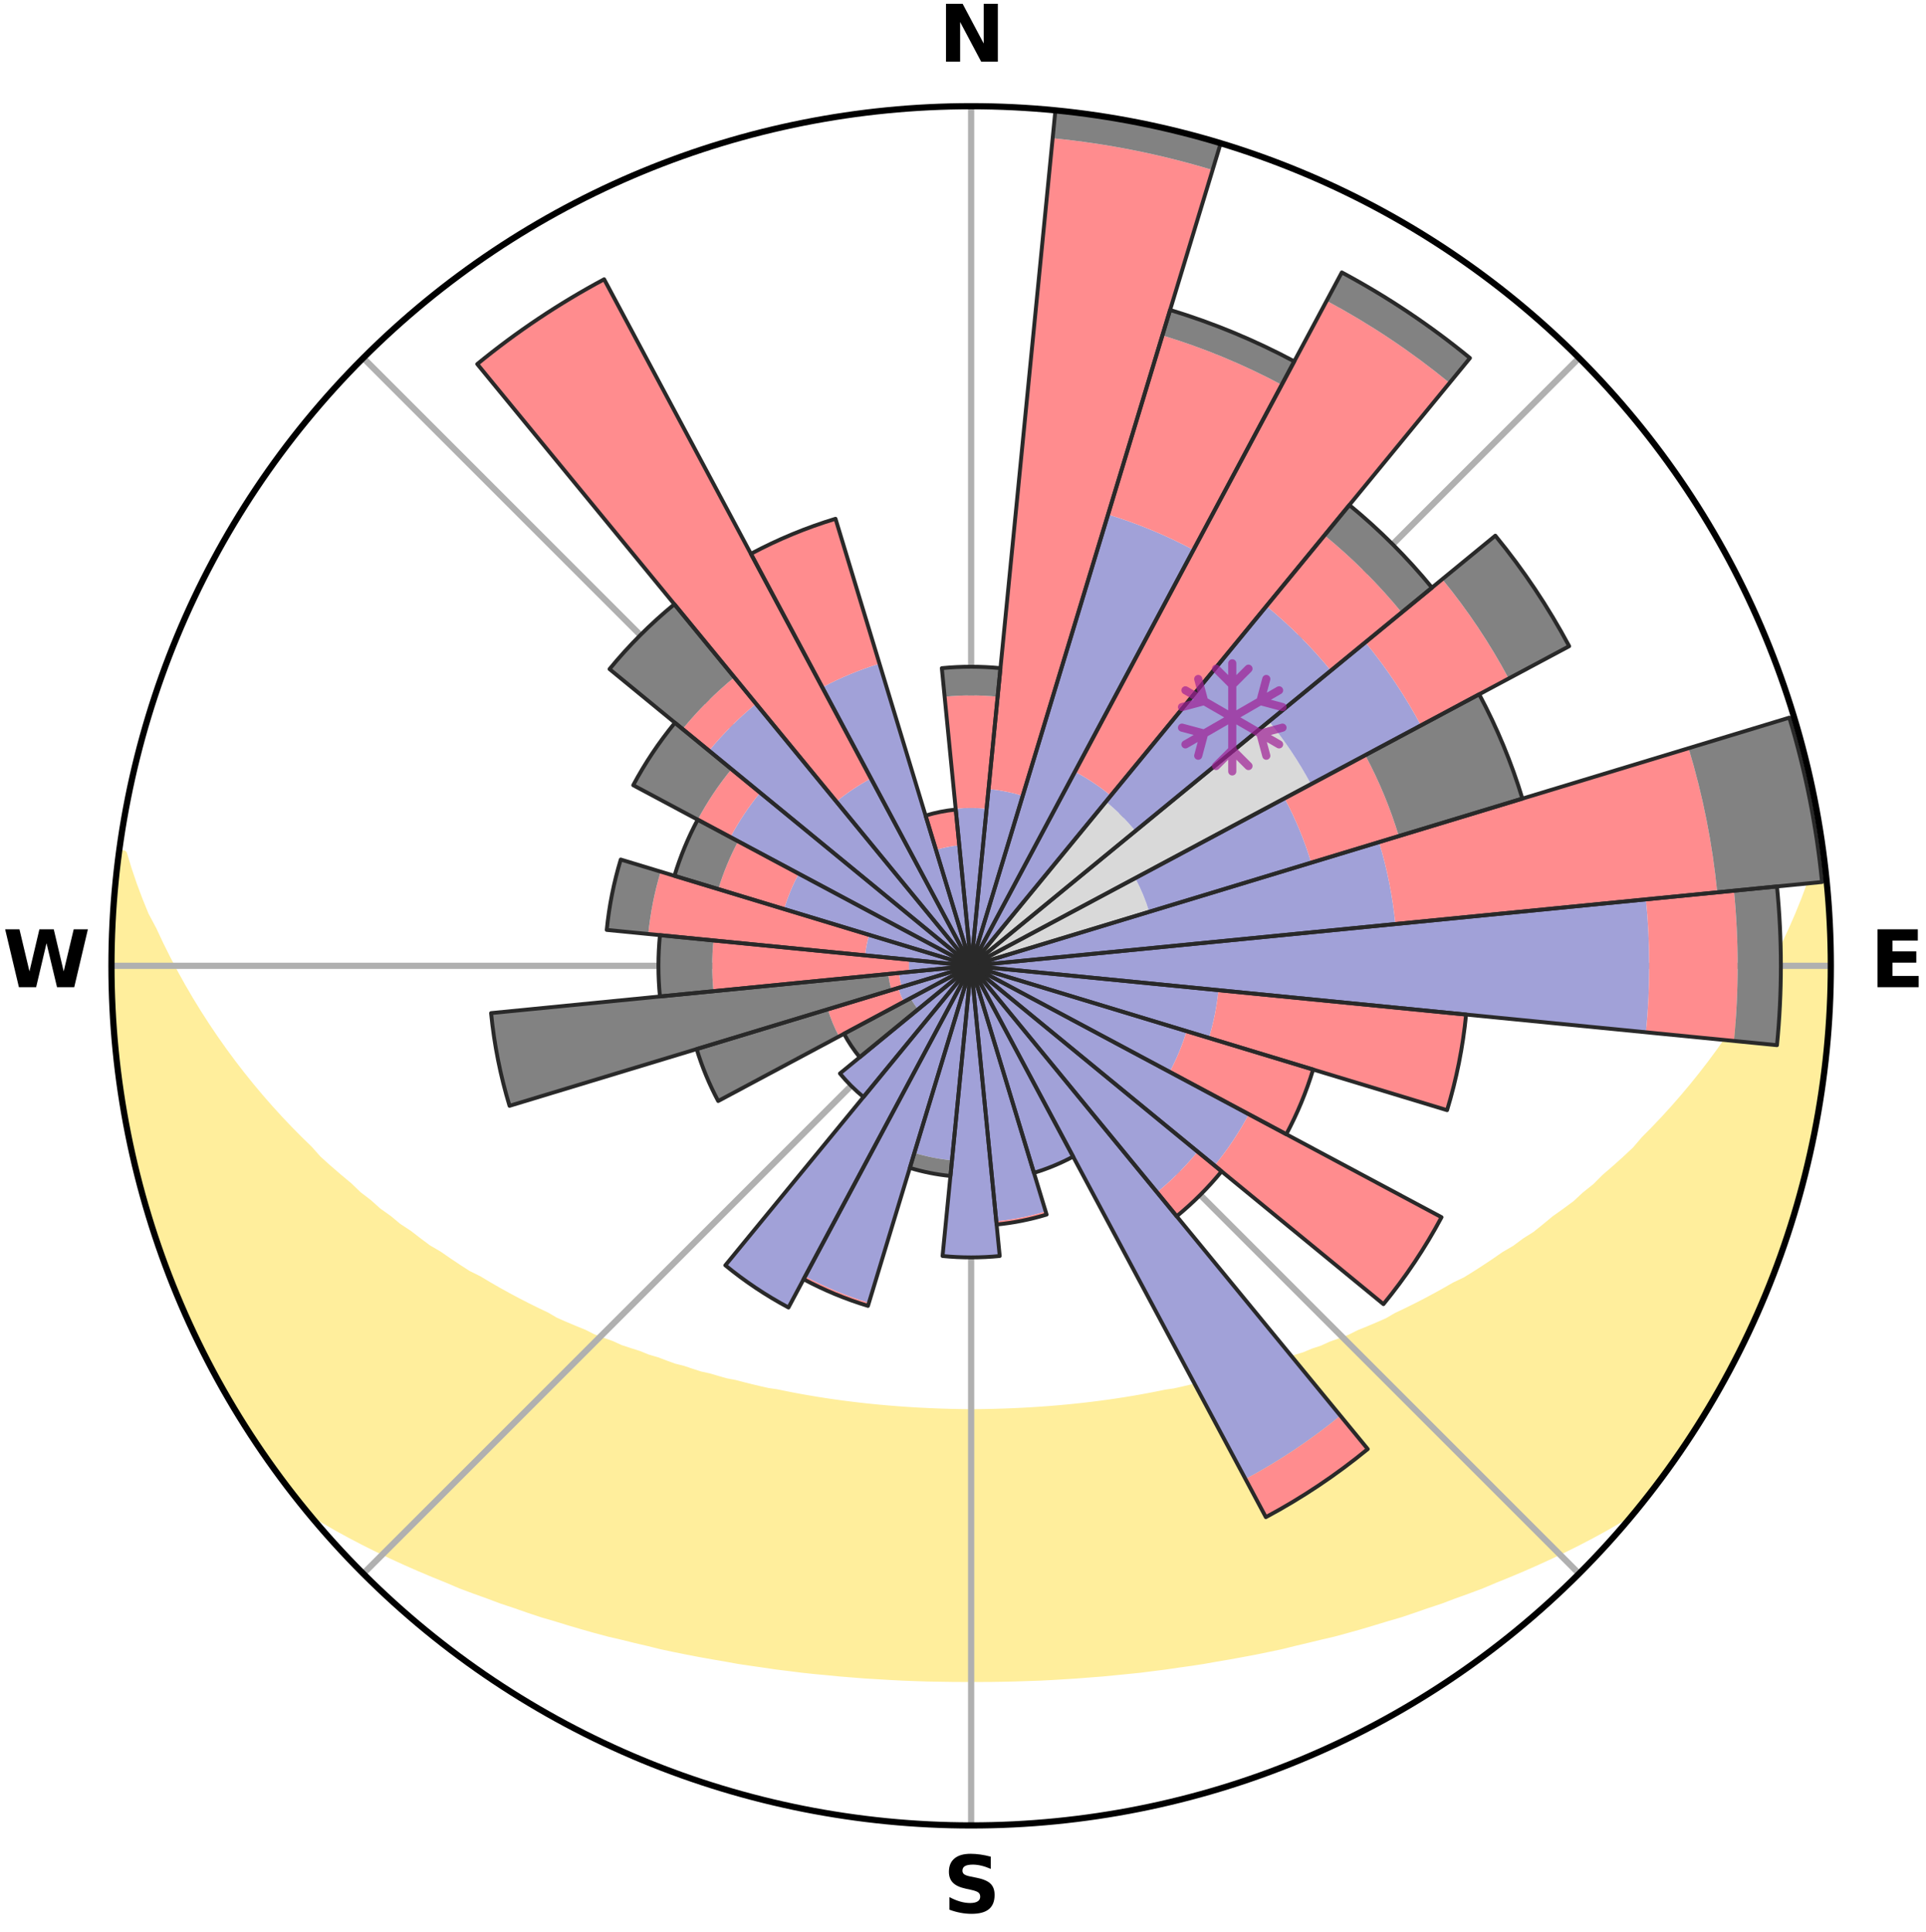 <?xml version="1.0" encoding="utf-8" standalone="no"?>
<!DOCTYPE svg PUBLIC "-//W3C//DTD SVG 1.1//EN"
  "http://www.w3.org/Graphics/SVG/1.1/DTD/svg11.dtd">
<svg xmlns:xlink="http://www.w3.org/1999/xlink" width="248.41pt" height="249.158pt" viewBox="0 0 248.41 249.158" xmlns="http://www.w3.org/2000/svg" version="1.1">
 <title>Ski Rose for Skiliftkarussell Winterberg</title>
 <defs>
  <style type="text/css">*{stroke-linejoin: round; stroke-linecap: butt}</style>
 </defs>
 <g id="figure_1">
  <g id="patch_1">
   <path d="M 0 249.158 
L 248.41 249.158 
L 248.41 0 
L 0 0 
z
" style="fill: #ffffff"/>
  </g>
  <g id="axes_1">
   <g id="patch_2">
    <path d="M 236.135 124.579 
C 236.135 110.018 233.267 95.599 227.695 82.147 
C 222.122 68.695 213.955 56.471 203.659 46.175 
C 193.363 35.879 181.139 27.711 167.687 22.139 
C 154.235 16.567 139.815 13.699 125.255 13.699 
C 110.694 13.699 96.275 16.567 82.823 22.139 
C 69.371 27.711 57.147 35.879 46.851 46.175 
C 36.555 56.471 28.387 68.695 22.815 82.147 
C 17.243 95.599 14.375 110.018 14.375 124.579 
C 14.375 139.14 17.243 153.559 22.815 167.011 
C 28.387 180.463 36.555 192.687 46.851 202.983 
C 57.147 213.279 69.371 221.447 82.823 227.019 
C 96.275 232.591 110.694 235.459 125.255 235.459 
C 139.815 235.459 154.235 232.591 167.687 227.019 
C 181.139 221.447 193.363 213.279 203.659 202.983 
C 213.955 192.687 222.122 180.463 227.695 167.011 
C 233.267 153.559 236.135 139.14 236.135 124.579 
M 125.255 124.579 
C 125.255 124.579 125.255 124.579 125.255 124.579 
C 125.255 124.579 125.255 124.579 125.255 124.579 
C 125.255 124.579 125.255 124.579 125.255 124.579 
C 125.255 124.579 125.255 124.579 125.255 124.579 
C 125.255 124.579 125.255 124.579 125.255 124.579 
C 125.255 124.579 125.255 124.579 125.255 124.579 
C 125.255 124.579 125.255 124.579 125.255 124.579 
C 125.255 124.579 125.255 124.579 125.255 124.579 
C 125.255 124.579 125.255 124.579 125.255 124.579 
C 125.255 124.579 125.255 124.579 125.255 124.579 
C 125.255 124.579 125.255 124.579 125.255 124.579 
C 125.255 124.579 125.255 124.579 125.255 124.579 
C 125.255 124.579 125.255 124.579 125.255 124.579 
C 125.255 124.579 125.255 124.579 125.255 124.579 
C 125.255 124.579 125.255 124.579 125.255 124.579 
C 125.255 124.579 125.255 124.579 125.255 124.579 
z
" style="fill: #ffffff"/>
   </g>
   <g id="PolyCollection_1">
    <defs>
     <path id="m8b31993420" d="M 235.115 -139.042 
L 234.953 -139.021 
L 234.359 -137.01 
L 233.518 -135.004 
L 232.785 -133.042 
L 232.001 -131.108 
L 231.169 -129.203 
L 230.296 -127.33 
L 229.383 -125.488 
L 228.435 -123.679 
L 227.262 -121.908 
L 226.247 -120.17 
L 225.201 -118.466 
L 224.127 -116.798 
L 223.026 -115.165 
L 221.899 -113.568 
L 220.748 -112.007 
L 219.573 -110.483 
L 218.377 -108.996 
L 217.16 -107.545 
L 215.924 -106.132 
L 214.67 -104.756 
L 213.399 -103.418 
L 212.113 -102.116 
L 210.991 -100.802 
L 209.676 -99.572 
L 208.349 -98.38 
L 207.011 -97.224 
L 205.835 -96.044 
L 204.478 -94.959 
L 203.28 -93.844 
L 201.907 -92.829 
L 200.529 -91.849 
L 199.306 -90.832 
L 198.076 -89.845 
L 196.684 -88.966 
L 195.444 -88.041 
L 194.049 -87.227 
L 192.801 -86.363 
L 191.549 -85.529 
L 190.295 -84.722 
L 189.039 -83.944 
L 187.647 -83.283 
L 186.392 -82.561 
L 185.137 -81.866 
L 183.882 -81.197 
L 182.629 -80.554 
L 181.378 -79.936 
L 180.13 -79.343 
L 178.997 -78.679 
L 177.753 -78.133 
L 176.513 -77.61 
L 175.278 -77.109 
L 174.146 -76.534 
L 172.918 -76.076 
L 171.698 -75.639 
L 170.571 -75.125 
L 169.36 -74.727 
L 168.238 -74.253 
L 167.038 -73.892 
L 165.921 -73.454 
L 164.735 -73.128 
L 163.625 -72.725 
L 162.452 -72.431 
L 161.349 -72.061 
L 160.249 -71.708 
L 159.097 -71.458 
L 158.005 -71.135 
L 156.917 -70.828 
L 155.785 -70.617 
L 154.706 -70.336 
L 153.631 -70.07 
L 152.558 -69.817 
L 151.49 -69.576 
L 150.392 -69.421 
L 149.333 -69.204 
L 148.277 -68.999 
L 147.225 -68.805 
L 146.176 -68.622 
L 145.131 -68.45 
L 144.089 -68.289 
L 143.051 -68.137 
L 142.015 -67.996 
L 140.983 -67.865 
L 139.954 -67.742 
L 138.927 -67.629 
L 137.903 -67.525 
L 136.882 -67.429 
L 135.863 -67.342 
L 134.846 -67.263 
L 133.831 -67.192 
L 132.818 -67.128 
L 131.807 -67.073 
L 130.797 -67.025 
L 129.788 -66.984 
L 128.78 -66.951 
L 127.772 -66.926 
L 126.765 -66.907 
L 125.758 -66.896 
L 124.751 -66.896 
L 123.745 -66.909 
L 122.738 -66.93 
L 121.731 -66.958 
L 120.723 -66.993 
L 119.714 -67.036 
L 118.704 -67.086 
L 117.693 -67.144 
L 116.681 -67.209 
L 115.667 -67.283 
L 114.651 -67.364 
L 113.632 -67.453 
L 112.612 -67.551 
L 111.589 -67.657 
L 110.564 -67.772 
L 109.535 -67.897 
L 108.504 -68.03 
L 107.47 -68.173 
L 106.433 -68.326 
L 105.392 -68.489 
L 104.349 -68.663 
L 103.302 -68.847 
L 102.251 -69.043 
L 101.197 -69.25 
L 100.14 -69.469 
L 99.044 -69.626 
L 97.977 -69.867 
L 96.906 -70.122 
L 95.832 -70.39 
L 94.755 -70.671 
L 93.626 -70.884 
L 92.54 -71.193 
L 91.45 -71.516 
L 90.3 -71.768 
L 89.202 -72.122 
L 88.101 -72.492 
L 86.931 -72.787 
L 85.823 -73.191 
L 84.713 -73.611 
L 83.524 -73.956 
L 82.408 -74.412 
L 81.208 -74.793 
L 79.999 -75.191 
L 78.875 -75.705 
L 77.657 -76.143 
L 76.432 -76.601 
L 75.303 -77.176 
L 74.07 -77.677 
L 72.833 -78.2 
L 71.592 -78.746 
L 70.46 -79.41 
L 69.215 -80.003 
L 67.967 -80.621 
L 66.717 -81.263 
L 65.465 -81.932 
L 64.213 -82.626 
L 62.96 -83.347 
L 61.708 -84.096 
L 60.318 -84.786 
L 59.067 -85.591 
L 57.818 -86.425 
L 56.573 -87.288 
L 55.181 -88.101 
L 53.943 -89.024 
L 52.711 -89.977 
L 51.327 -90.888 
L 50.107 -91.904 
L 48.732 -92.882 
L 47.528 -93.962 
L 46.167 -95.009 
L 44.983 -96.153 
L 43.639 -97.271 
L 42.304 -98.425 
L 40.98 -99.616 
L 39.846 -100.893 
L 38.549 -102.155 
L 37.265 -103.455 
L 35.997 -104.791 
L 34.746 -106.165 
L 33.513 -107.576 
L 32.298 -109.023 
L 31.105 -110.508 
L 29.933 -112.03 
L 28.784 -113.588 
L 27.659 -115.182 
L 26.561 -116.812 
L 25.489 -118.477 
L 24.446 -120.178 
L 23.433 -121.913 
L 22.452 -123.682 
L 21.505 -125.484 
L 20.593 -127.32 
L 19.719 -129.187 
L 18.702 -131.096 
L 17.917 -133.027 
L 17.183 -134.985 
L 16.508 -136.969 
L 15.901 -138.976 
L 15.414 -139.04 
L 15.414 -139.04 
L 15.129 -137.126 
L 14.982 -135.197 
L 14.762 -133.275 
L 14.683 -131.342 
L 14.529 -129.413 
L 14.57 -127.477 
L 14.427 -125.546 
L 14.534 -123.613 
L 14.457 -121.678 
L 14.517 -119.744 
L 14.669 -117.815 
L 14.74 -115.881 
L 14.957 -113.959 
L 15.092 -112.028 
L 15.373 -110.113 
L 15.686 -108.204 
L 15.916 -106.282 
L 16.334 -104.392 
L 16.624 -102.478 
L 17.064 -100.594 
L 17.535 -98.718 
L 17.92 -96.82 
L 18.488 -94.97 
L 19.053 -93.121 
L 19.531 -91.244 
L 20.188 -89.424 
L 20.756 -87.574 
L 21.445 -85.766 
L 22.165 -83.971 
L 22.826 -82.152 
L 23.607 -80.381 
L 24.443 -78.636 
L 25.2 -76.856 
L 26.073 -75.129 
L 26.977 -73.419 
L 27.835 -71.685 
L 28.829 -70.024 
L 29.734 -68.313 
L 30.747 -66.665 
L 31.811 -65.048 
L 32.808 -63.39 
L 33.878 -61.777 
L 34.988 -60.192 
L 36.128 -58.629 
L 37.289 -57.08 
L 38.482 -55.557 
L 39.96 -54.267 
L 41.692 -53.21 
L 43.443 -52.198 
L 45.209 -51.23 
L 46.984 -50.303 
L 48.766 -49.413 
L 50.551 -48.56 
L 52.339 -47.741 
L 54.126 -46.956 
L 55.913 -46.202 
L 57.697 -45.479 
L 59.437 -44.736 
L 61.216 -44.072 
L 62.991 -43.435 
L 64.728 -42.782 
L 66.493 -42.199 
L 68.22 -41.593 
L 69.948 -41.019 
L 71.697 -40.511 
L 73.412 -39.98 
L 75.126 -39.478 
L 76.833 -38.993 
L 78.538 -38.537 
L 80.257 -38.14 
L 81.948 -37.72 
L 83.637 -37.326 
L 85.303 -36.913 
L 86.981 -36.555 
L 88.656 -36.221 
L 90.323 -35.9 
L 91.988 -35.603 
L 93.645 -35.316 
L 95.289 -35.021 
L 96.94 -34.776 
L 98.584 -34.54 
L 100.218 -34.298 
L 101.856 -34.101 
L 103.483 -33.893 
L 105.112 -33.72 
L 106.739 -33.569 
L 108.358 -33.409 
L 109.976 -33.279 
L 111.591 -33.151 
L 113.206 -33.056 
L 114.816 -32.958 
L 116.425 -32.876 
L 118.033 -32.814 
L 119.639 -32.762 
L 121.245 -32.733 
L 122.849 -32.709 
L 124.453 -32.7 
L 126.057 -32.701 
L 127.661 -32.706 
L 129.265 -32.73 
L 130.87 -32.766 
L 132.477 -32.818 
L 134.085 -32.872 
L 135.694 -32.954 
L 137.305 -33.052 
L 138.918 -33.155 
L 140.533 -33.283 
L 142.153 -33.406 
L 143.772 -33.565 
L 145.397 -33.725 
L 147.027 -33.89 
L 148.655 -34.098 
L 150.291 -34.302 
L 151.924 -34.544 
L 153.571 -34.773 
L 155.219 -35.025 
L 156.863 -35.32 
L 158.523 -35.599 
L 160.185 -35.904 
L 161.855 -36.218 
L 163.527 -36.559 
L 165.208 -36.911 
L 166.874 -37.324 
L 168.559 -37.724 
L 170.254 -38.137 
L 171.973 -38.534 
L 173.675 -38.997 
L 175.385 -39.475 
L 177.095 -39.984 
L 178.814 -40.508 
L 180.564 -41.017 
L 182.287 -41.597 
L 184.018 -42.197 
L 185.783 -42.78 
L 187.516 -43.439 
L 189.29 -44.075 
L 191.069 -44.74 
L 192.814 -45.477 
L 194.599 -46.2 
L 196.385 -46.954 
L 198.173 -47.74 
L 199.96 -48.559 
L 201.746 -49.412 
L 203.527 -50.301 
L 205.303 -51.229 
L 207.068 -52.197 
L 208.819 -53.209 
L 210.551 -54.266 
L 212.023 -55.561 
L 213.219 -57.081 
L 214.379 -58.631 
L 215.505 -60.204 
L 216.606 -61.795 
L 217.716 -63.38 
L 218.769 -65.004 
L 219.76 -66.666 
L 220.708 -68.353 
L 221.728 -69.997 
L 222.649 -71.698 
L 223.566 -73.402 
L 224.435 -75.13 
L 225.304 -76.858 
L 226.071 -78.635 
L 226.894 -80.385 
L 227.684 -82.151 
L 228.35 -83.969 
L 229.081 -85.76 
L 229.769 -87.569 
L 230.267 -89.443 
L 230.867 -91.28 
L 231.432 -93.128 
L 231.957 -94.988 
L 232.603 -96.817 
L 233.05 -98.7 
L 233.455 -100.592 
L 233.818 -102.492 
L 234.164 -104.394 
L 234.608 -106.28 
L 234.883 -108.195 
L 235.092 -110.119 
L 235.262 -112.045 
L 235.591 -113.955 
L 235.686 -115.888 
L 235.907 -117.811 
L 235.969 -119.745 
L 235.955 -121.68 
L 236.111 -123.612 
L 236.027 -125.546 
L 236.072 -127.481 
L 235.962 -129.413 
L 235.776 -131.339 
L 235.762 -133.276 
L 235.511 -135.196 
L 235.39 -137.127 
L 235.115 -139.042 
z
" style="stroke: #ffee9c"/>
    </defs>
    <g clip-path="url(#p25019cab0b)">
     <use xlink:href="#m8b31993420" x="0" y="249.158" style="fill: #ffee9c; stroke: #ffee9c"/>
    </g>
   </g>
   <g id="matplotlib.axis_1">
    <g id="xtick_1">
     <g id="line2d_1">
      <path d="M 125.255 124.579 
L 125.255 13.699 
" clip-path="url(#p25019cab0b)" style="fill: none; stroke: #b0b0b0; stroke-width: 0.8; stroke-linecap: square"/>
     </g>
     <g id="text_1">
      <!-- N -->
      <g transform="translate(121.07 7.958) scale(0.1 -0.1)">
       <defs>
        <path id="DejaVuSans-Bold-4e" d="M 588 4666 
L 1931 4666 
L 3628 1466 
L 3628 4666 
L 4769 4666 
L 4769 0 
L 3425 0 
L 1728 3200 
L 1728 0 
L 588 0 
L 588 4666 
z
" transform="scale(0.016)"/>
       </defs>
       <use xlink:href="#DejaVuSans-Bold-4e"/>
      </g>
     </g>
    </g>
    <g id="xtick_2">
     <g id="line2d_2">
      <path d="M 125.255 124.579 
L 203.659 46.175 
" clip-path="url(#p25019cab0b)" style="fill: none; stroke: #b0b0b0; stroke-width: 0.8; stroke-linecap: square"/>
     </g>
    </g>
    <g id="xtick_3">
     <g id="line2d_3">
      <path d="M 125.255 124.579 
L 236.135 124.579 
" clip-path="url(#p25019cab0b)" style="fill: none; stroke: #b0b0b0; stroke-width: 0.8; stroke-linecap: square"/>
     </g>
     <g id="text_2">
      <!-- E -->
      <g transform="translate(241.219 127.338) scale(0.1 -0.1)">
       <defs>
        <path id="DejaVuSans-Bold-45" d="M 588 4666 
L 3834 4666 
L 3834 3756 
L 1791 3756 
L 1791 2888 
L 3713 2888 
L 3713 1978 
L 1791 1978 
L 1791 909 
L 3903 909 
L 3903 0 
L 588 0 
L 588 4666 
z
" transform="scale(0.016)"/>
       </defs>
       <use xlink:href="#DejaVuSans-Bold-45"/>
      </g>
     </g>
    </g>
    <g id="xtick_4">
     <g id="line2d_4">
      <path d="M 125.255 124.579 
L 203.659 202.983 
" clip-path="url(#p25019cab0b)" style="fill: none; stroke: #b0b0b0; stroke-width: 0.8; stroke-linecap: square"/>
     </g>
    </g>
    <g id="xtick_5">
     <g id="line2d_5">
      <path d="M 125.255 124.579 
L 125.255 235.459 
" clip-path="url(#p25019cab0b)" style="fill: none; stroke: #b0b0b0; stroke-width: 0.8; stroke-linecap: square"/>
     </g>
     <g id="text_3">
      <!-- S -->
      <g transform="translate(121.654 246.718) scale(0.1 -0.1)">
       <defs>
        <path id="DejaVuSans-Bold-53" d="M 3834 4519 
L 3834 3531 
Q 3450 3703 3084 3790 
Q 2719 3878 2394 3878 
Q 1963 3878 1756 3759 
Q 1550 3641 1550 3391 
Q 1550 3203 1689 3098 
Q 1828 2994 2194 2919 
L 2706 2816 
Q 3484 2659 3812 2340 
Q 4141 2022 4141 1434 
Q 4141 663 3683 286 
Q 3225 -91 2284 -91 
Q 1841 -91 1394 -6 
Q 947 78 500 244 
L 500 1259 
Q 947 1022 1364 901 
Q 1781 781 2169 781 
Q 2563 781 2772 912 
Q 2981 1044 2981 1288 
Q 2981 1506 2839 1625 
Q 2697 1744 2272 1838 
L 1806 1941 
Q 1106 2091 782 2419 
Q 459 2747 459 3303 
Q 459 4000 909 4375 
Q 1359 4750 2203 4750 
Q 2588 4750 2994 4692 
Q 3400 4634 3834 4519 
z
" transform="scale(0.016)"/>
       </defs>
       <use xlink:href="#DejaVuSans-Bold-53"/>
      </g>
     </g>
    </g>
    <g id="xtick_6">
     <g id="line2d_6">
      <path d="M 125.255 124.579 
L 46.851 202.983 
" clip-path="url(#p25019cab0b)" style="fill: none; stroke: #b0b0b0; stroke-width: 0.8; stroke-linecap: square"/>
     </g>
    </g>
    <g id="xtick_7">
     <g id="line2d_7">
      <path d="M 125.255 124.579 
L 14.375 124.579 
" clip-path="url(#p25019cab0b)" style="fill: none; stroke: #b0b0b0; stroke-width: 0.8; stroke-linecap: square"/>
     </g>
     <g id="text_4">
      <!-- W -->
      <g transform="translate(0.36 127.338) scale(0.1 -0.1)">
       <defs>
        <path id="DejaVuSans-Bold-57" d="M 191 4666 
L 1344 4666 
L 2150 1275 
L 2950 4666 
L 4109 4666 
L 4909 1275 
L 5716 4666 
L 6859 4666 
L 5759 0 
L 4372 0 
L 3525 3547 
L 2688 0 
L 1300 0 
L 191 4666 
z
" transform="scale(0.016)"/>
       </defs>
       <use xlink:href="#DejaVuSans-Bold-57"/>
      </g>
     </g>
    </g>
    <g id="xtick_8">
     <g id="line2d_8">
      <path d="M 125.255 124.579 
L 46.851 46.175 
" clip-path="url(#p25019cab0b)" style="fill: none; stroke: #b0b0b0; stroke-width: 0.8; stroke-linecap: square"/>
     </g>
    </g>
   </g>
   <g id="matplotlib.axis_2"/>
   <g id="patch_3">
    <path d="M 125.255 124.579 
C 125.255 124.579 125.255 124.579 125.255 124.579 
C 125.255 124.579 125.255 124.579 125.255 124.579 
L 125.255 124.579 
C 125.255 124.579 125.255 124.579 125.255 124.579 
C 125.255 124.579 125.255 124.579 125.255 124.579 
z
" clip-path="url(#p25019cab0b)" style="fill: #d9d9d9"/>
   </g>
   <g id="patch_4">
    <path d="M 125.255 124.579 
C 125.255 124.579 125.255 124.579 125.255 124.579 
C 125.255 124.579 125.255 124.579 125.255 124.579 
L 125.255 124.579 
C 125.255 124.579 125.255 124.579 125.255 124.579 
C 125.255 124.579 125.255 124.579 125.255 124.579 
z
" clip-path="url(#p25019cab0b)" style="fill: #d9d9d9"/>
   </g>
   <g id="patch_5">
    <path d="M 125.255 124.579 
C 125.255 124.579 125.255 124.579 125.255 124.579 
C 125.255 124.579 125.255 124.579 125.255 124.579 
L 125.255 124.579 
C 125.255 124.579 125.255 124.579 125.255 124.579 
C 125.255 124.579 125.255 124.579 125.255 124.579 
z
" clip-path="url(#p25019cab0b)" style="fill: #d9d9d9"/>
   </g>
   <g id="patch_6">
    <path d="M 125.255 124.579 
C 125.255 124.579 125.255 124.579 125.255 124.579 
C 125.255 124.579 125.255 124.579 125.255 124.579 
L 125.255 124.579 
C 125.255 124.579 125.255 124.579 125.255 124.579 
C 125.255 124.579 125.255 124.579 125.255 124.579 
z
" clip-path="url(#p25019cab0b)" style="fill: #d9d9d9"/>
   </g>
   <g id="patch_7">
    <path d="M 125.255 124.579 
C 125.255 124.579 125.255 124.579 125.255 124.579 
C 125.255 124.579 125.255 124.579 125.255 124.579 
L 146.44 107.193 
C 145.871 106.499 145.269 105.834 144.634 105.2 
C 144 104.565 143.335 103.963 142.641 103.394 
z
" clip-path="url(#p25019cab0b)" style="fill: #d9d9d9"/>
   </g>
   <g id="patch_8">
    <path d="M 125.255 124.579 
C 125.255 124.579 125.255 124.579 125.255 124.579 
C 125.255 124.579 125.255 124.579 125.255 124.579 
L 169.085 101.151 
C 168.318 99.717 167.481 98.321 166.578 96.968 
C 165.674 95.616 164.704 94.308 163.672 93.051 
z
" clip-path="url(#p25019cab0b)" style="fill: #d9d9d9"/>
   </g>
   <g id="patch_9">
    <path d="M 125.255 124.579 
C 125.255 124.579 125.255 124.579 125.255 124.579 
C 125.255 124.579 125.255 124.579 125.255 124.579 
L 148.222 117.612 
C 147.994 116.86 147.729 116.12 147.428 115.395 
C 147.128 114.669 146.791 113.958 146.421 113.265 
z
" clip-path="url(#p25019cab0b)" style="fill: #d9d9d9"/>
   </g>
   <g id="patch_10">
    <path d="M 125.255 124.579 
C 125.255 124.579 125.255 124.579 125.255 124.579 
C 125.255 124.579 125.255 124.579 125.255 124.579 
L 125.255 124.579 
C 125.255 124.579 125.255 124.579 125.255 124.579 
C 125.255 124.579 125.255 124.579 125.255 124.579 
z
" clip-path="url(#p25019cab0b)" style="fill: #d9d9d9"/>
   </g>
   <g id="patch_11">
    <path d="M 125.255 124.579 
C 125.255 124.579 125.255 124.579 125.255 124.579 
C 125.255 124.579 125.255 124.579 125.255 124.579 
L 125.255 124.579 
C 125.255 124.579 125.255 124.579 125.255 124.579 
C 125.255 124.579 125.255 124.579 125.255 124.579 
z
" clip-path="url(#p25019cab0b)" style="fill: #d9d9d9"/>
   </g>
   <g id="patch_12">
    <path d="M 125.255 124.579 
C 125.255 124.579 125.255 124.579 125.255 124.579 
C 125.255 124.579 125.255 124.579 125.255 124.579 
L 125.255 124.579 
C 125.255 124.579 125.255 124.579 125.255 124.579 
C 125.255 124.579 125.255 124.579 125.255 124.579 
z
" clip-path="url(#p25019cab0b)" style="fill: #d9d9d9"/>
   </g>
   <g id="patch_13">
    <path d="M 125.255 124.579 
C 125.255 124.579 125.255 124.579 125.255 124.579 
C 125.255 124.579 125.255 124.579 125.255 124.579 
L 125.255 124.579 
C 125.255 124.579 125.255 124.579 125.255 124.579 
C 125.255 124.579 125.255 124.579 125.255 124.579 
z
" clip-path="url(#p25019cab0b)" style="fill: #d9d9d9"/>
   </g>
   <g id="patch_14">
    <path d="M 125.255 124.579 
C 125.255 124.579 125.255 124.579 125.255 124.579 
C 125.255 124.579 125.255 124.579 125.255 124.579 
L 125.255 124.579 
C 125.255 124.579 125.255 124.579 125.255 124.579 
C 125.255 124.579 125.255 124.579 125.255 124.579 
z
" clip-path="url(#p25019cab0b)" style="fill: #d9d9d9"/>
   </g>
   <g id="patch_15">
    <path d="M 125.255 124.579 
C 125.255 124.579 125.255 124.579 125.255 124.579 
C 125.255 124.579 125.255 124.579 125.255 124.579 
L 125.255 124.579 
C 125.255 124.579 125.255 124.579 125.255 124.579 
C 125.255 124.579 125.255 124.579 125.255 124.579 
z
" clip-path="url(#p25019cab0b)" style="fill: #d9d9d9"/>
   </g>
   <g id="patch_16">
    <path d="M 125.255 124.579 
C 125.255 124.579 125.255 124.579 125.255 124.579 
C 125.255 124.579 125.255 124.579 125.255 124.579 
L 125.255 124.579 
C 125.255 124.579 125.255 124.579 125.255 124.579 
C 125.255 124.579 125.255 124.579 125.255 124.579 
z
" clip-path="url(#p25019cab0b)" style="fill: #d9d9d9"/>
   </g>
   <g id="patch_17">
    <path d="M 125.255 124.579 
C 125.255 124.579 125.255 124.579 125.255 124.579 
C 125.255 124.579 125.255 124.579 125.255 124.579 
L 125.255 124.579 
C 125.255 124.579 125.255 124.579 125.255 124.579 
C 125.255 124.579 125.255 124.579 125.255 124.579 
z
" clip-path="url(#p25019cab0b)" style="fill: #d9d9d9"/>
   </g>
   <g id="patch_18">
    <path d="M 125.255 124.579 
C 125.255 124.579 125.255 124.579 125.255 124.579 
C 125.255 124.579 125.255 124.579 125.255 124.579 
L 125.255 124.579 
C 125.255 124.579 125.255 124.579 125.255 124.579 
C 125.255 124.579 125.255 124.579 125.255 124.579 
z
" clip-path="url(#p25019cab0b)" style="fill: #d9d9d9"/>
   </g>
   <g id="patch_19">
    <path d="M 125.255 124.579 
C 125.255 124.579 125.255 124.579 125.255 124.579 
C 125.255 124.579 125.255 124.579 125.255 124.579 
L 125.255 124.579 
C 125.255 124.579 125.255 124.579 125.255 124.579 
C 125.255 124.579 125.255 124.579 125.255 124.579 
z
" clip-path="url(#p25019cab0b)" style="fill: #d9d9d9"/>
   </g>
   <g id="patch_20">
    <path d="M 125.255 124.579 
C 125.255 124.579 125.255 124.579 125.255 124.579 
C 125.255 124.579 125.255 124.579 125.255 124.579 
L 125.255 124.579 
C 125.255 124.579 125.255 124.579 125.255 124.579 
C 125.255 124.579 125.255 124.579 125.255 124.579 
z
" clip-path="url(#p25019cab0b)" style="fill: #d9d9d9"/>
   </g>
   <g id="patch_21">
    <path d="M 125.255 124.579 
C 125.255 124.579 125.255 124.579 125.255 124.579 
C 125.255 124.579 125.255 124.579 125.255 124.579 
L 125.255 124.579 
C 125.255 124.579 125.255 124.579 125.255 124.579 
C 125.255 124.579 125.255 124.579 125.255 124.579 
z
" clip-path="url(#p25019cab0b)" style="fill: #d9d9d9"/>
   </g>
   <g id="patch_22">
    <path d="M 125.255 124.579 
C 125.255 124.579 125.255 124.579 125.255 124.579 
C 125.255 124.579 125.255 124.579 125.255 124.579 
L 125.255 124.579 
C 125.255 124.579 125.255 124.579 125.255 124.579 
C 125.255 124.579 125.255 124.579 125.255 124.579 
z
" clip-path="url(#p25019cab0b)" style="fill: #d9d9d9"/>
   </g>
   <g id="patch_23">
    <path d="M 125.255 124.579 
C 125.255 124.579 125.255 124.579 125.255 124.579 
C 125.255 124.579 125.255 124.579 125.255 124.579 
L 125.255 124.579 
C 125.255 124.579 125.255 124.579 125.255 124.579 
C 125.255 124.579 125.255 124.579 125.255 124.579 
z
" clip-path="url(#p25019cab0b)" style="fill: #d9d9d9"/>
   </g>
   <g id="patch_24">
    <path d="M 125.255 124.579 
C 125.255 124.579 125.255 124.579 125.255 124.579 
C 125.255 124.579 125.255 124.579 125.255 124.579 
L 125.255 124.579 
C 125.255 124.579 125.255 124.579 125.255 124.579 
C 125.255 124.579 125.255 124.579 125.255 124.579 
z
" clip-path="url(#p25019cab0b)" style="fill: #d9d9d9"/>
   </g>
   <g id="patch_25">
    <path d="M 125.255 124.579 
C 125.255 124.579 125.255 124.579 125.255 124.579 
C 125.255 124.579 125.255 124.579 125.255 124.579 
L 125.255 124.579 
C 125.255 124.579 125.255 124.579 125.255 124.579 
C 125.255 124.579 125.255 124.579 125.255 124.579 
z
" clip-path="url(#p25019cab0b)" style="fill: #d9d9d9"/>
   </g>
   <g id="patch_26">
    <path d="M 125.255 124.579 
C 125.255 124.579 125.255 124.579 125.255 124.579 
C 125.255 124.579 125.255 124.579 125.255 124.579 
L 125.255 124.579 
C 125.255 124.579 125.255 124.579 125.255 124.579 
C 125.255 124.579 125.255 124.579 125.255 124.579 
z
" clip-path="url(#p25019cab0b)" style="fill: #d9d9d9"/>
   </g>
   <g id="patch_27">
    <path d="M 125.255 124.579 
C 125.255 124.579 125.255 124.579 125.255 124.579 
C 125.255 124.579 125.255 124.579 125.255 124.579 
L 125.255 124.579 
C 125.255 124.579 125.255 124.579 125.255 124.579 
C 125.255 124.579 125.255 124.579 125.255 124.579 
z
" clip-path="url(#p25019cab0b)" style="fill: #d9d9d9"/>
   </g>
   <g id="patch_28">
    <path d="M 125.255 124.579 
C 125.255 124.579 125.255 124.579 125.255 124.579 
C 125.255 124.579 125.255 124.579 125.255 124.579 
L 125.255 124.579 
C 125.255 124.579 125.255 124.579 125.255 124.579 
C 125.255 124.579 125.255 124.579 125.255 124.579 
z
" clip-path="url(#p25019cab0b)" style="fill: #d9d9d9"/>
   </g>
   <g id="patch_29">
    <path d="M 125.255 124.579 
C 125.255 124.579 125.255 124.579 125.255 124.579 
C 125.255 124.579 125.255 124.579 125.255 124.579 
L 125.255 124.579 
C 125.255 124.579 125.255 124.579 125.255 124.579 
C 125.255 124.579 125.255 124.579 125.255 124.579 
z
" clip-path="url(#p25019cab0b)" style="fill: #d9d9d9"/>
   </g>
   <g id="patch_30">
    <path d="M 125.255 124.579 
C 125.255 124.579 125.255 124.579 125.255 124.579 
C 125.255 124.579 125.255 124.579 125.255 124.579 
L 125.255 124.579 
C 125.255 124.579 125.255 124.579 125.255 124.579 
C 125.255 124.579 125.255 124.579 125.255 124.579 
z
" clip-path="url(#p25019cab0b)" style="fill: #d9d9d9"/>
   </g>
   <g id="patch_31">
    <path d="M 125.255 124.579 
C 125.255 124.579 125.255 124.579 125.255 124.579 
C 125.255 124.579 125.255 124.579 125.255 124.579 
L 125.255 124.579 
C 125.255 124.579 125.255 124.579 125.255 124.579 
C 125.255 124.579 125.255 124.579 125.255 124.579 
z
" clip-path="url(#p25019cab0b)" style="fill: #d9d9d9"/>
   </g>
   <g id="patch_32">
    <path d="M 125.255 124.579 
C 125.255 124.579 125.255 124.579 125.255 124.579 
C 125.255 124.579 125.255 124.579 125.255 124.579 
L 125.255 124.579 
C 125.255 124.579 125.255 124.579 125.255 124.579 
C 125.255 124.579 125.255 124.579 125.255 124.579 
z
" clip-path="url(#p25019cab0b)" style="fill: #d9d9d9"/>
   </g>
   <g id="patch_33">
    <path d="M 125.255 124.579 
C 125.255 124.579 125.255 124.579 125.255 124.579 
C 125.255 124.579 125.255 124.579 125.255 124.579 
L 125.255 124.579 
C 125.255 124.579 125.255 124.579 125.255 124.579 
C 125.255 124.579 125.255 124.579 125.255 124.579 
z
" clip-path="url(#p25019cab0b)" style="fill: #d9d9d9"/>
   </g>
   <g id="patch_34">
    <path d="M 125.255 124.579 
C 125.255 124.579 125.255 124.579 125.255 124.579 
C 125.255 124.579 125.255 124.579 125.255 124.579 
L 125.255 124.579 
C 125.255 124.579 125.255 124.579 125.255 124.579 
C 125.255 124.579 125.255 124.579 125.255 124.579 
z
" clip-path="url(#p25019cab0b)" style="fill: #d9d9d9"/>
   </g>
   <g id="patch_35">
    <path d="M 125.255 124.579 
C 125.255 124.579 125.255 124.579 125.255 124.579 
C 125.255 124.579 125.255 124.579 125.255 124.579 
L 127.251 104.312 
C 126.588 104.247 125.921 104.214 125.255 104.214 
C 124.588 104.214 123.922 104.247 123.259 104.312 
z
" clip-path="url(#p25019cab0b)" style="fill: #a1a1d8"/>
   </g>
   <g id="patch_36">
    <path d="M 125.255 124.579 
C 125.255 124.579 125.255 124.579 125.255 124.579 
C 125.255 124.579 125.255 124.579 125.255 124.579 
L 131.908 102.646 
C 131.19 102.428 130.462 102.246 129.726 102.1 
C 128.991 101.953 128.248 101.843 127.501 101.77 
z
" clip-path="url(#p25019cab0b)" style="fill: #a1a1d8"/>
   </g>
   <g id="patch_37">
    <path d="M 125.255 124.579 
C 125.255 124.579 125.255 124.579 125.255 124.579 
C 125.255 124.579 125.255 124.579 125.255 124.579 
L 153.93 70.932 
C 152.174 69.993 150.373 69.141 148.533 68.379 
C 146.694 67.617 144.818 66.946 142.913 66.368 
z
" clip-path="url(#p25019cab0b)" style="fill: #a1a1d8"/>
   </g>
   <g id="patch_38">
    <path d="M 125.255 124.579 
C 125.255 124.579 125.255 124.579 125.255 124.579 
C 125.255 124.579 125.255 124.579 125.255 124.579 
L 143.27 102.628 
C 142.551 102.038 141.804 101.484 141.032 100.967 
C 140.259 100.451 139.461 99.973 138.641 99.535 
z
" clip-path="url(#p25019cab0b)" style="fill: #a1a1d8"/>
   </g>
   <g id="patch_39">
    <path d="M 142.641 103.394 
C 143.335 103.963 144 104.565 144.634 105.2 
C 145.269 105.834 145.871 106.499 146.44 107.193 
L 171.658 86.497 
C 170.412 84.978 169.091 83.521 167.702 82.132 
C 166.313 80.743 164.856 79.422 163.337 78.176 
z
" clip-path="url(#p25019cab0b)" style="fill: #a1a1d8"/>
   </g>
   <g id="patch_40">
    <path d="M 163.672 93.051 
C 164.704 94.308 165.674 95.616 166.578 96.968 
C 167.481 98.321 168.318 99.717 169.085 101.151 
L 183.268 93.571 
C 182.253 91.672 181.145 89.824 179.949 88.034 
C 178.753 86.244 177.469 84.513 176.103 82.849 
z
" clip-path="url(#p25019cab0b)" style="fill: #a1a1d8"/>
   </g>
   <g id="patch_41">
    <path d="M 146.421 113.265 
C 146.791 113.958 147.128 114.669 147.428 115.395 
C 147.729 116.12 147.994 116.86 148.222 117.612 
L 169.121 111.272 
C 168.685 109.837 168.179 108.423 167.605 107.037 
C 167.031 105.651 166.389 104.294 165.682 102.97 
z
" clip-path="url(#p25019cab0b)" style="fill: #a1a1d8"/>
   </g>
   <g id="patch_42">
    <path d="M 125.255 124.579 
C 125.255 124.579 125.255 124.579 125.255 124.579 
C 125.255 124.579 125.255 124.579 125.255 124.579 
L 179.971 119.19 
C 179.795 117.399 179.53 115.618 179.179 113.853 
C 178.828 112.088 178.391 110.341 177.868 108.619 
z
" clip-path="url(#p25019cab0b)" style="fill: #a1a1d8"/>
   </g>
   <g id="patch_43">
    <path d="M 125.255 124.579 
C 125.255 124.579 125.255 124.579 125.255 124.579 
C 125.255 124.579 125.255 124.579 125.255 124.579 
L 212.295 133.152 
C 212.575 130.303 212.716 127.442 212.716 124.579 
C 212.716 121.716 212.575 118.855 212.295 116.006 
z
" clip-path="url(#p25019cab0b)" style="fill: #a1a1d8"/>
   </g>
   <g id="patch_44">
    <path d="M 125.255 124.579 
C 125.255 124.579 125.255 124.579 125.255 124.579 
C 125.255 124.579 125.255 124.579 125.255 124.579 
L 155.931 133.885 
C 156.235 132.88 156.49 131.862 156.695 130.833 
C 156.9 129.804 157.054 128.765 157.157 127.721 
z
" clip-path="url(#p25019cab0b)" style="fill: #a1a1d8"/>
   </g>
   <g id="patch_45">
    <path d="M 125.255 124.579 
C 125.255 124.579 125.255 124.579 125.255 124.579 
C 125.255 124.579 125.255 124.579 125.255 124.579 
L 150.865 138.268 
C 151.313 137.43 151.72 136.57 152.084 135.692 
C 152.447 134.814 152.768 133.918 153.044 133.009 
z
" clip-path="url(#p25019cab0b)" style="fill: #a1a1d8"/>
   </g>
   <g id="patch_46">
    <path d="M 125.255 124.579 
C 125.255 124.579 125.255 124.579 125.255 124.579 
C 125.255 124.579 125.255 124.579 125.255 124.579 
L 156.652 150.346 
C 157.495 149.318 158.288 148.25 159.026 147.144 
C 159.765 146.039 160.449 144.898 161.075 143.726 
z
" clip-path="url(#p25019cab0b)" style="fill: #a1a1d8"/>
   </g>
   <g id="patch_47">
    <path d="M 125.255 124.579 
C 125.255 124.579 125.255 124.579 125.255 124.579 
C 125.255 124.579 125.255 124.579 125.255 124.579 
L 149.232 153.795 
C 150.188 153.011 151.106 152.179 151.98 151.305 
C 152.855 150.43 153.686 149.513 154.471 148.556 
z
" clip-path="url(#p25019cab0b)" style="fill: #a1a1d8"/>
   </g>
   <g id="patch_48">
    <path d="M 125.255 124.579 
C 125.255 124.579 125.255 124.579 125.255 124.579 
C 125.255 124.579 125.255 124.579 125.255 124.579 
L 160.643 190.786 
C 162.81 189.628 164.919 188.364 166.962 186.999 
C 169.005 185.633 170.98 184.169 172.88 182.61 
z
" clip-path="url(#p25019cab0b)" style="fill: #a1a1d8"/>
   </g>
   <g id="patch_49">
    <path d="M 125.255 124.579 
C 125.255 124.579 125.255 124.579 125.255 124.579 
C 125.255 124.579 125.255 124.579 125.255 124.579 
L 133.356 151.284 
C 134.23 151.019 135.09 150.711 135.934 150.361 
C 136.778 150.012 137.604 149.621 138.41 149.19 
z
" clip-path="url(#p25019cab0b)" style="fill: #a1a1d8"/>
   </g>
   <g id="patch_50">
    <path d="M 125.255 124.579 
C 125.255 124.579 125.255 124.579 125.255 124.579 
C 125.255 124.579 125.255 124.579 125.255 124.579 
L 128.501 157.536 
C 129.58 157.43 130.652 157.271 131.716 157.06 
C 132.779 156.848 133.831 156.585 134.868 156.27 
z
" clip-path="url(#p25019cab0b)" style="fill: #a1a1d8"/>
   </g>
   <g id="patch_51">
    <path d="M 125.255 124.579 
C 125.255 124.579 125.255 124.579 125.255 124.579 
C 125.255 124.579 125.255 124.579 125.255 124.579 
L 121.568 162.01 
C 122.793 162.131 124.024 162.191 125.255 162.191 
C 126.486 162.191 127.716 162.131 128.941 162.01 
z
" clip-path="url(#p25019cab0b)" style="fill: #a1a1d8"/>
   </g>
   <g id="patch_52">
    <path d="M 125.255 124.579 
C 125.255 124.579 125.255 124.579 125.255 124.579 
C 125.255 124.579 125.255 124.579 125.255 124.579 
L 117.935 148.711 
C 118.724 148.95 119.526 149.151 120.335 149.312 
C 121.145 149.473 121.962 149.594 122.783 149.675 
z
" clip-path="url(#p25019cab0b)" style="fill: #a1a1d8"/>
   </g>
   <g id="patch_53">
    <path d="M 125.255 124.579 
C 125.255 124.579 125.255 124.579 125.255 124.579 
C 125.255 124.579 125.255 124.579 125.255 124.579 
L 103.837 164.65 
C 105.148 165.351 106.493 165.987 107.867 166.556 
C 109.241 167.125 110.642 167.627 112.065 168.059 
z
" clip-path="url(#p25019cab0b)" style="fill: #a1a1d8"/>
   </g>
   <g id="patch_54">
    <path d="M 125.255 124.579 
C 125.255 124.579 125.255 124.579 125.255 124.579 
C 125.255 124.579 125.255 124.579 125.255 124.579 
L 93.551 163.211 
C 94.815 164.249 96.13 165.224 97.49 166.132 
C 98.85 167.041 100.254 167.883 101.696 168.654 
z
" clip-path="url(#p25019cab0b)" style="fill: #a1a1d8"/>
   </g>
   <g id="patch_55">
    <path d="M 125.255 124.579 
C 125.255 124.579 125.255 124.579 125.255 124.579 
C 125.255 124.579 125.255 124.579 125.255 124.579 
L 108.332 138.467 
C 108.787 139.021 109.268 139.552 109.775 140.059 
C 110.282 140.565 110.813 141.047 111.367 141.501 
z
" clip-path="url(#p25019cab0b)" style="fill: #a1a1d8"/>
   </g>
   <g id="patch_56">
    <path d="M 125.255 124.579 
C 125.255 124.579 125.255 124.579 125.255 124.579 
C 125.255 124.579 125.255 124.579 125.255 124.579 
L 117.449 128.751 
C 117.586 129.007 117.735 129.255 117.896 129.496 
C 118.057 129.737 118.229 129.97 118.413 130.194 
z
" clip-path="url(#p25019cab0b)" style="fill: #a1a1d8"/>
   </g>
   <g id="patch_57">
    <path d="M 125.255 124.579 
C 125.255 124.579 125.255 124.579 125.255 124.579 
C 125.255 124.579 125.255 124.579 125.255 124.579 
L 115.841 127.435 
C 115.935 127.743 116.043 128.046 116.166 128.344 
C 116.29 128.641 116.427 128.932 116.579 129.216 
z
" clip-path="url(#p25019cab0b)" style="fill: #a1a1d8"/>
   </g>
   <g id="patch_58">
    <path d="M 125.255 124.579 
C 125.255 124.579 125.255 124.579 125.255 124.579 
C 125.255 124.579 125.255 124.579 125.255 124.579 
L 115.943 125.496 
C 115.973 125.801 116.018 126.104 116.078 126.405 
C 116.137 126.705 116.212 127.002 116.301 127.295 
z
" clip-path="url(#p25019cab0b)" style="fill: #a1a1d8"/>
   </g>
   <g id="patch_59">
    <path d="M 125.255 124.579 
C 125.255 124.579 125.255 124.579 125.255 124.579 
C 125.255 124.579 125.255 124.579 125.255 124.579 
L 117.262 123.792 
C 117.236 124.053 117.223 124.316 117.223 124.579 
C 117.223 124.842 117.236 125.105 117.262 125.366 
z
" clip-path="url(#p25019cab0b)" style="fill: #a1a1d8"/>
   </g>
   <g id="patch_60">
    <path d="M 125.255 124.579 
C 125.255 124.579 125.255 124.579 125.255 124.579 
C 125.255 124.579 125.255 124.579 125.255 124.579 
L 112.101 120.589 
C 111.971 121.02 111.861 121.456 111.774 121.897 
C 111.686 122.339 111.62 122.784 111.576 123.232 
z
" clip-path="url(#p25019cab0b)" style="fill: #a1a1d8"/>
   </g>
   <g id="patch_61">
    <path d="M 125.255 124.579 
C 125.255 124.579 125.255 124.579 125.255 124.579 
C 125.255 124.579 125.255 124.579 125.255 124.579 
L 103.015 112.692 
C 102.626 113.42 102.273 114.166 101.957 114.929 
C 101.641 115.691 101.363 116.469 101.123 117.259 
z
" clip-path="url(#p25019cab0b)" style="fill: #a1a1d8"/>
   </g>
   <g id="patch_62">
    <path d="M 125.255 124.579 
C 125.255 124.579 125.255 124.579 125.255 124.579 
C 125.255 124.579 125.255 124.579 125.255 124.579 
L 98.039 102.244 
C 97.308 103.134 96.621 104.061 95.981 105.019 
C 95.341 105.977 94.748 106.966 94.205 107.982 
z
" clip-path="url(#p25019cab0b)" style="fill: #a1a1d8"/>
   </g>
   <g id="patch_63">
    <path d="M 125.255 124.579 
C 125.255 124.579 125.255 124.579 125.255 124.579 
C 125.255 124.579 125.255 124.579 125.255 124.579 
L 97.513 90.775 
C 96.406 91.683 95.345 92.645 94.333 93.657 
C 93.321 94.669 92.359 95.73 91.451 96.837 
z
" clip-path="url(#p25019cab0b)" style="fill: #a1a1d8"/>
   </g>
   <g id="patch_64">
    <path d="M 125.255 124.579 
C 125.255 124.579 125.255 124.579 125.255 124.579 
C 125.255 124.579 125.255 124.579 125.255 124.579 
L 112.335 100.409 
C 111.544 100.832 110.774 101.293 110.029 101.791 
C 109.283 102.29 108.562 102.824 107.868 103.394 
z
" clip-path="url(#p25019cab0b)" style="fill: #a1a1d8"/>
   </g>
   <g id="patch_65">
    <path d="M 125.255 124.579 
C 125.255 124.579 125.255 124.579 125.255 124.579 
C 125.255 124.579 125.255 124.579 125.255 124.579 
L 113.432 85.603 
C 112.156 85.99 110.9 86.44 109.668 86.95 
C 108.437 87.46 107.231 88.03 106.055 88.659 
z
" clip-path="url(#p25019cab0b)" style="fill: #a1a1d8"/>
   </g>
   <g id="patch_66">
    <path d="M 125.255 124.579 
C 125.255 124.579 125.255 124.579 125.255 124.579 
C 125.255 124.579 125.255 124.579 125.255 124.579 
L 123.723 109.027 
C 123.214 109.077 122.708 109.152 122.206 109.252 
C 121.704 109.351 121.208 109.476 120.718 109.624 
z
" clip-path="url(#p25019cab0b)" style="fill: #a1a1d8"/>
   </g>
   <g id="patch_67">
    <path d="M 123.259 104.312 
C 123.922 104.247 124.588 104.214 125.255 104.214 
C 125.921 104.214 126.588 104.247 127.251 104.312 
L 128.674 89.868 
C 127.537 89.756 126.396 89.7 125.255 89.7 
C 124.113 89.7 122.972 89.756 121.836 89.868 
z
" clip-path="url(#p25019cab0b)" style="fill: #ff8c8e"/>
   </g>
   <g id="patch_68">
    <path d="M 127.501 101.77 
C 128.248 101.843 128.991 101.953 129.726 102.1 
C 130.462 102.246 131.19 102.428 131.908 102.646 
L 156.393 21.93 
C 153.033 20.911 149.625 20.057 146.182 19.372 
C 142.738 18.687 139.263 18.172 135.769 17.828 
z
" clip-path="url(#p25019cab0b)" style="fill: #ff8c8e"/>
   </g>
   <g id="patch_69">
    <path d="M 142.913 66.368 
C 144.818 66.946 146.694 67.617 148.533 68.379 
C 150.373 69.141 152.174 69.993 153.93 70.932 
L 165.312 49.637 
C 162.859 48.326 160.343 47.136 157.774 46.072 
C 155.204 45.007 152.584 44.07 149.922 43.262 
z
" clip-path="url(#p25019cab0b)" style="fill: #ff8c8e"/>
   </g>
   <g id="patch_70">
    <path d="M 138.641 99.535 
C 139.461 99.973 140.259 100.451 141.032 100.967 
C 141.804 101.484 142.551 102.038 143.27 102.628 
L 186.959 49.393 
C 184.498 47.373 181.939 45.475 179.292 43.707 
C 176.645 41.938 173.913 40.3 171.105 38.799 
z
" clip-path="url(#p25019cab0b)" style="fill: #ff8c8e"/>
   </g>
   <g id="patch_71">
    <path d="M 163.337 78.176 
C 164.856 79.422 166.313 80.743 167.702 82.132 
C 169.091 83.521 170.412 84.978 171.658 86.497 
L 180.788 79.004 
C 179.297 77.186 177.716 75.443 176.054 73.78 
C 174.391 72.117 172.648 70.537 170.83 69.046 
z
" clip-path="url(#p25019cab0b)" style="fill: #ff8c8e"/>
   </g>
   <g id="patch_72">
    <path d="M 176.103 82.849 
C 177.469 84.513 178.753 86.244 179.949 88.034 
C 181.145 89.824 182.253 91.672 183.268 93.571 
L 194.582 87.523 
C 193.369 85.254 192.046 83.045 190.616 80.906 
C 189.187 78.767 187.653 76.699 186.021 74.71 
z
" clip-path="url(#p25019cab0b)" style="fill: #ff8c8e"/>
   </g>
   <g id="patch_73">
    <path d="M 165.682 102.97 
C 166.389 104.294 167.031 105.651 167.605 107.037 
C 168.179 108.423 168.685 109.837 169.121 111.272 
L 180.413 107.847 
C 179.866 106.041 179.23 104.264 178.508 102.521 
C 177.786 100.778 176.979 99.071 176.089 97.408 
z
" clip-path="url(#p25019cab0b)" style="fill: #ff8c8e"/>
   </g>
   <g id="patch_74">
    <path d="M 177.868 108.619 
C 178.391 110.341 178.828 112.088 179.179 113.853 
C 179.53 115.618 179.795 117.399 179.971 119.19 
L 221.484 115.101 
C 221.173 111.952 220.709 108.819 220.091 105.715 
C 219.474 102.611 218.704 99.539 217.786 96.51 
z
" clip-path="url(#p25019cab0b)" style="fill: #ff8c8e"/>
   </g>
   <g id="patch_75">
    <path d="M 212.295 116.006 
C 212.575 118.855 212.716 121.716 212.716 124.579 
C 212.716 127.442 212.575 130.303 212.295 133.152 
L 223.641 134.269 
C 223.958 131.049 224.117 127.815 224.117 124.579 
C 224.117 121.343 223.958 118.109 223.641 114.889 
z
" clip-path="url(#p25019cab0b)" style="fill: #ff8c8e"/>
   </g>
   <g id="patch_76">
    <path d="M 157.157 127.721 
C 157.054 128.765 156.9 129.804 156.695 130.833 
C 156.49 131.862 156.235 132.88 155.931 133.885 
L 186.641 143.2 
C 187.251 141.191 187.761 139.153 188.171 137.094 
C 188.58 135.034 188.889 132.956 189.094 130.867 
z
" clip-path="url(#p25019cab0b)" style="fill: #ff8c8e"/>
   </g>
   <g id="patch_77">
    <path d="M 153.044 133.009 
C 152.768 133.918 152.447 134.814 152.084 135.692 
C 151.72 136.57 151.313 137.43 150.865 138.268 
L 165.903 146.306 
C 166.614 144.975 167.26 143.611 167.837 142.217 
C 168.414 140.823 168.923 139.402 169.361 137.958 
z
" clip-path="url(#p25019cab0b)" style="fill: #ff8c8e"/>
   </g>
   <g id="patch_78">
    <path d="M 161.075 143.726 
C 160.449 144.898 159.765 146.039 159.026 147.144 
C 158.288 148.25 157.495 149.318 156.652 150.346 
L 178.433 168.221 
C 179.861 166.48 181.203 164.671 182.454 162.799 
C 183.705 160.926 184.864 158.994 185.925 157.008 
z
" clip-path="url(#p25019cab0b)" style="fill: #ff8c8e"/>
   </g>
   <g id="patch_79">
    <path d="M 154.471 148.556 
C 153.686 149.513 152.855 150.43 151.98 151.305 
C 151.106 152.179 150.188 153.011 149.232 153.795 
L 151.767 156.884 
C 152.824 156.016 153.838 155.097 154.805 154.13 
C 155.773 153.162 156.692 152.148 157.56 151.091 
z
" clip-path="url(#p25019cab0b)" style="fill: #ff8c8e"/>
   </g>
   <g id="patch_80">
    <path d="M 172.88 182.61 
C 170.98 184.169 169.005 185.633 166.962 186.999 
C 164.919 188.364 162.81 189.628 160.643 190.786 
L 163.266 195.693 
C 165.594 194.449 167.859 193.091 170.053 191.625 
C 172.248 190.158 174.369 188.585 176.409 186.911 
z
" clip-path="url(#p25019cab0b)" style="fill: #ff8c8e"/>
   </g>
   <g id="patch_81">
    <path d="M 138.41 149.19 
C 137.604 149.621 136.778 150.012 135.934 150.361 
C 135.09 150.711 134.23 151.019 133.356 151.284 
L 133.356 151.284 
C 134.23 151.019 135.09 150.711 135.934 150.361 
C 136.778 150.012 137.604 149.621 138.41 149.19 
z
" clip-path="url(#p25019cab0b)" style="fill: #ff8c8e"/>
   </g>
   <g id="patch_82">
    <path d="M 134.868 156.27 
C 133.831 156.585 132.779 156.848 131.716 157.06 
C 130.652 157.271 129.58 157.43 128.501 157.536 
L 128.542 157.949 
C 129.634 157.842 130.72 157.681 131.797 157.466 
C 132.873 157.252 133.938 156.985 134.989 156.667 
z
" clip-path="url(#p25019cab0b)" style="fill: #ff8c8e"/>
   </g>
   <g id="patch_83">
    <path d="M 128.941 162.01 
C 127.716 162.131 126.486 162.191 125.255 162.191 
C 124.024 162.191 122.793 162.131 121.568 162.01 
L 121.568 162.01 
C 122.793 162.131 124.024 162.191 125.255 162.191 
C 126.486 162.191 127.716 162.131 128.941 162.01 
z
" clip-path="url(#p25019cab0b)" style="fill: #ff8c8e"/>
   </g>
   <g id="patch_84">
    <path d="M 122.783 149.675 
C 121.962 149.594 121.145 149.473 120.335 149.312 
C 119.526 149.151 118.724 148.95 117.935 148.711 
L 117.935 148.711 
C 118.724 148.95 119.526 149.151 120.335 149.312 
C 121.145 149.473 121.962 149.594 122.783 149.675 
z
" clip-path="url(#p25019cab0b)" style="fill: #ff8c8e"/>
   </g>
   <g id="patch_85">
    <path d="M 112.065 168.059 
C 110.642 167.627 109.241 167.125 107.867 166.556 
C 106.493 165.987 105.148 165.351 103.837 164.65 
L 103.694 164.917 
C 105.014 165.623 106.368 166.264 107.751 166.837 
C 109.134 167.409 110.545 167.914 111.977 168.349 
z
" clip-path="url(#p25019cab0b)" style="fill: #ff8c8e"/>
   </g>
   <g id="patch_86">
    <path d="M 101.696 168.654 
C 100.254 167.883 98.85 167.041 97.49 166.132 
C 96.13 165.224 94.815 164.249 93.551 163.211 
L 93.551 163.211 
C 94.815 164.249 96.13 165.224 97.49 166.132 
C 98.85 167.041 100.254 167.883 101.696 168.654 
z
" clip-path="url(#p25019cab0b)" style="fill: #ff8c8e"/>
   </g>
   <g id="patch_87">
    <path d="M 111.367 141.501 
C 110.813 141.047 110.282 140.565 109.775 140.059 
C 109.268 139.552 108.787 139.021 108.332 138.467 
L 108.332 138.467 
C 108.787 139.021 109.268 139.552 109.775 140.059 
C 110.282 140.565 110.813 141.047 111.367 141.501 
z
" clip-path="url(#p25019cab0b)" style="fill: #ff8c8e"/>
   </g>
   <g id="patch_88">
    <path d="M 118.413 130.194 
C 118.229 129.97 118.057 129.737 117.896 129.496 
C 117.735 129.255 117.586 129.007 117.449 128.751 
L 117.449 128.751 
C 117.586 129.007 117.735 129.255 117.896 129.496 
C 118.057 129.737 118.229 129.97 118.413 130.194 
z
" clip-path="url(#p25019cab0b)" style="fill: #ff8c8e"/>
   </g>
   <g id="patch_89">
    <path d="M 116.579 129.216 
C 116.427 128.932 116.29 128.641 116.166 128.344 
C 116.043 128.046 115.935 127.743 115.841 127.435 
L 106.767 130.187 
C 106.951 130.792 107.164 131.388 107.406 131.972 
C 107.648 132.557 107.918 133.129 108.216 133.686 
z
" clip-path="url(#p25019cab0b)" style="fill: #ff8c8e"/>
   </g>
   <g id="patch_90">
    <path d="M 116.301 127.295 
C 116.212 127.002 116.137 126.705 116.078 126.405 
C 116.018 126.104 115.973 125.801 115.943 125.496 
L 114.573 125.631 
C 114.608 125.981 114.659 126.328 114.728 126.673 
C 114.796 127.018 114.882 127.359 114.984 127.695 
z
" clip-path="url(#p25019cab0b)" style="fill: #ff8c8e"/>
   </g>
   <g id="patch_91">
    <path d="M 117.262 125.366 
C 117.236 125.105 117.223 124.842 117.223 124.579 
C 117.223 124.316 117.236 124.053 117.262 123.792 
L 92.022 121.306 
C 91.915 122.394 91.861 123.486 91.861 124.579 
C 91.861 125.672 91.915 126.764 92.022 127.852 
z
" clip-path="url(#p25019cab0b)" style="fill: #ff8c8e"/>
   </g>
   <g id="patch_92">
    <path d="M 111.576 123.232 
C 111.62 122.784 111.686 122.339 111.774 121.897 
C 111.861 121.456 111.971 121.02 112.101 120.589 
L 85.211 112.432 
C 84.813 113.743 84.48 115.072 84.213 116.415 
C 83.946 117.759 83.745 119.114 83.611 120.477 
z
" clip-path="url(#p25019cab0b)" style="fill: #ff8c8e"/>
   </g>
   <g id="patch_93">
    <path d="M 101.123 117.259 
C 101.363 116.469 101.641 115.691 101.957 114.929 
C 102.273 114.166 102.626 113.42 103.015 112.692 
L 95.202 108.515 
C 94.676 109.499 94.199 110.508 93.772 111.538 
C 93.345 112.569 92.969 113.62 92.645 114.687 
z
" clip-path="url(#p25019cab0b)" style="fill: #ff8c8e"/>
   </g>
   <g id="patch_94">
    <path d="M 94.205 107.982 
C 94.748 106.966 95.341 105.977 95.981 105.019 
C 96.621 104.061 97.308 103.134 98.039 102.244 
L 94.344 99.211 
C 93.514 100.223 92.734 101.275 92.006 102.363 
C 91.279 103.451 90.606 104.575 89.989 105.729 
z
" clip-path="url(#p25019cab0b)" style="fill: #ff8c8e"/>
   </g>
   <g id="patch_95">
    <path d="M 91.451 96.837 
C 92.359 95.73 93.321 94.669 94.333 93.657 
C 95.345 92.645 96.406 91.683 97.513 90.775 
L 94.712 87.363 
C 93.494 88.363 92.326 89.422 91.212 90.536 
C 90.097 91.65 89.039 92.819 88.039 94.037 
z
" clip-path="url(#p25019cab0b)" style="fill: #ff8c8e"/>
   </g>
   <g id="patch_96">
    <path d="M 107.868 103.394 
C 108.562 102.824 109.283 102.29 110.029 101.791 
C 110.774 101.293 111.544 100.832 112.335 100.409 
L 77.921 36.024 
C 75.023 37.573 72.202 39.264 69.469 41.09 
C 66.736 42.916 64.095 44.875 61.554 46.96 
z
" clip-path="url(#p25019cab0b)" style="fill: #ff8c8e"/>
   </g>
   <g id="patch_97">
    <path d="M 106.055 88.659 
C 107.231 88.03 108.437 87.46 109.668 86.95 
C 110.9 86.44 112.156 85.99 113.432 85.603 
L 107.763 66.915 
C 105.875 67.487 104.017 68.152 102.195 68.907 
C 100.372 69.662 98.588 70.505 96.849 71.435 
z
" clip-path="url(#p25019cab0b)" style="fill: #ff8c8e"/>
   </g>
   <g id="patch_98">
    <path d="M 120.718 109.624 
C 121.208 109.476 121.704 109.351 122.206 109.252 
C 122.708 109.152 123.214 109.077 123.723 109.027 
L 123.27 104.425 
C 122.61 104.49 121.954 104.587 121.304 104.717 
C 120.654 104.846 120.01 105.007 119.376 105.2 
z
" clip-path="url(#p25019cab0b)" style="fill: #ff8c8e"/>
   </g>
   <g id="patch_99">
    <path d="M 121.836 89.868 
C 122.972 89.756 124.113 89.7 125.255 89.7 
C 126.396 89.7 127.537 89.756 128.674 89.868 
L 129.036 86.185 
C 127.78 86.061 126.518 85.999 125.255 85.999 
C 123.992 85.999 122.73 86.061 121.473 86.185 
z
" clip-path="url(#p25019cab0b)" style="fill: #828282"/>
   </g>
   <g id="patch_100">
    <path d="M 135.769 17.828 
C 139.263 18.172 142.738 18.687 146.182 19.372 
C 149.625 20.057 153.033 20.911 156.393 21.93 
L 157.442 18.474 
C 153.969 17.42 150.446 16.538 146.886 15.83 
C 143.327 15.122 139.735 14.589 136.123 14.233 
z
" clip-path="url(#p25019cab0b)" style="fill: #828282"/>
   </g>
   <g id="patch_101">
    <path d="M 149.922 43.262 
C 152.584 44.07 155.204 45.007 157.774 46.072 
C 160.343 47.136 162.859 48.326 165.312 49.637 
L 166.928 46.613 
C 164.376 45.249 161.759 44.012 159.086 42.904 
C 156.412 41.797 153.686 40.821 150.917 39.981 
z
" clip-path="url(#p25019cab0b)" style="fill: #828282"/>
   </g>
   <g id="patch_102">
    <path d="M 171.105 38.799 
C 173.913 40.3 176.645 41.938 179.292 43.707 
C 181.939 45.475 184.498 47.373 186.959 49.393 
L 189.593 46.183 
C 187.027 44.077 184.359 42.099 181.599 40.255 
C 178.839 38.41 175.99 36.703 173.062 35.138 
z
" clip-path="url(#p25019cab0b)" style="fill: #828282"/>
   </g>
   <g id="patch_103">
    <path d="M 170.83 69.046 
C 172.648 70.537 174.391 72.117 176.054 73.78 
C 177.716 75.443 179.297 77.186 180.788 79.004 
L 184.692 75.8 
C 183.096 73.855 181.404 71.989 179.625 70.209 
C 177.845 68.43 175.979 66.738 174.034 65.142 
z
" clip-path="url(#p25019cab0b)" style="fill: #828282"/>
   </g>
   <g id="patch_104">
    <path d="M 186.021 74.71 
C 187.653 76.699 189.187 78.767 190.616 80.906 
C 192.046 83.045 193.369 85.254 194.582 87.523 
L 202.389 83.35 
C 201.039 80.826 199.566 78.369 197.976 75.988 
C 196.386 73.608 194.679 71.307 192.863 69.094 
z
" clip-path="url(#p25019cab0b)" style="fill: #828282"/>
   </g>
   <g id="patch_105">
    <path d="M 176.089 97.408 
C 176.979 99.071 177.786 100.778 178.508 102.521 
C 179.23 104.264 179.866 106.041 180.413 107.847 
L 196.355 103.011 
C 195.65 100.684 194.83 98.393 193.899 96.146 
C 192.968 93.899 191.928 91.699 190.782 89.554 
z
" clip-path="url(#p25019cab0b)" style="fill: #828282"/>
   </g>
   <g id="patch_106">
    <path d="M 217.786 96.51 
C 218.704 99.539 219.474 102.611 220.091 105.715 
C 220.709 108.819 221.173 111.952 221.484 115.101 
L 235 113.77 
C 234.646 110.178 234.116 106.605 233.412 103.065 
C 232.707 99.525 231.83 96.022 230.782 92.568 
z
" clip-path="url(#p25019cab0b)" style="fill: #828282"/>
   </g>
   <g id="patch_107">
    <path d="M 223.641 114.889 
C 223.958 118.109 224.117 121.343 224.117 124.579 
C 224.117 127.815 223.958 131.049 223.641 134.269 
L 229.19 134.816 
C 229.525 131.414 229.693 127.997 229.693 124.579 
C 229.693 121.161 229.525 117.744 229.19 114.342 
z
" clip-path="url(#p25019cab0b)" style="fill: #828282"/>
   </g>
   <g id="patch_108">
    <path d="M 189.094 130.867 
C 188.889 132.956 188.58 135.034 188.171 137.094 
C 187.761 139.153 187.251 141.191 186.641 143.2 
L 186.641 143.2 
C 187.251 141.191 187.761 139.153 188.171 137.094 
C 188.58 135.034 188.889 132.956 189.094 130.867 
z
" clip-path="url(#p25019cab0b)" style="fill: #828282"/>
   </g>
   <g id="patch_109">
    <path d="M 169.361 137.958 
C 168.923 139.402 168.414 140.823 167.837 142.217 
C 167.26 143.611 166.614 144.975 165.903 146.306 
L 165.903 146.306 
C 166.614 144.975 167.26 143.611 167.837 142.217 
C 168.414 140.823 168.923 139.402 169.361 137.958 
z
" clip-path="url(#p25019cab0b)" style="fill: #828282"/>
   </g>
   <g id="patch_110">
    <path d="M 185.925 157.008 
C 184.864 158.994 183.705 160.926 182.454 162.799 
C 181.203 164.671 179.861 166.48 178.433 168.221 
L 178.433 168.221 
C 179.861 166.48 181.203 164.671 182.454 162.799 
C 183.705 160.926 184.864 158.994 185.925 157.008 
z
" clip-path="url(#p25019cab0b)" style="fill: #828282"/>
   </g>
   <g id="patch_111">
    <path d="M 157.56 151.091 
C 156.692 152.148 155.773 153.162 154.805 154.13 
C 153.838 155.097 152.824 156.016 151.767 156.884 
L 151.767 156.884 
C 152.824 156.016 153.838 155.097 154.805 154.13 
C 155.773 153.162 156.692 152.148 157.56 151.091 
z
" clip-path="url(#p25019cab0b)" style="fill: #828282"/>
   </g>
   <g id="patch_112">
    <path d="M 176.409 186.911 
C 174.369 188.585 172.248 190.158 170.053 191.625 
C 167.859 193.091 165.594 194.449 163.266 195.693 
L 163.266 195.693 
C 165.594 194.449 167.859 193.091 170.053 191.625 
C 172.248 190.158 174.369 188.585 176.409 186.911 
z
" clip-path="url(#p25019cab0b)" style="fill: #828282"/>
   </g>
   <g id="patch_113">
    <path d="M 138.41 149.19 
C 137.604 149.621 136.778 150.012 135.934 150.361 
C 135.09 150.711 134.23 151.019 133.356 151.284 
L 133.356 151.284 
C 134.23 151.019 135.09 150.711 135.934 150.361 
C 136.778 150.012 137.604 149.621 138.41 149.19 
z
" clip-path="url(#p25019cab0b)" style="fill: #828282"/>
   </g>
   <g id="patch_114">
    <path d="M 134.989 156.667 
C 133.938 156.985 132.873 157.252 131.797 157.466 
C 130.72 157.681 129.634 157.842 128.542 157.949 
L 128.542 157.949 
C 129.634 157.842 130.72 157.681 131.797 157.466 
C 132.873 157.252 133.938 156.985 134.989 156.667 
z
" clip-path="url(#p25019cab0b)" style="fill: #828282"/>
   </g>
   <g id="patch_115">
    <path d="M 128.941 162.01 
C 127.716 162.131 126.486 162.191 125.255 162.191 
C 124.024 162.191 122.793 162.131 121.568 162.01 
L 121.568 162.01 
C 122.793 162.131 124.024 162.191 125.255 162.191 
C 126.486 162.191 127.716 162.131 128.941 162.01 
z
" clip-path="url(#p25019cab0b)" style="fill: #828282"/>
   </g>
   <g id="patch_116">
    <path d="M 122.783 149.675 
C 121.962 149.594 121.145 149.473 120.335 149.312 
C 119.526 149.151 118.724 148.95 117.935 148.711 
L 117.348 150.644 
C 118.201 150.903 119.067 151.12 119.941 151.294 
C 120.815 151.467 121.698 151.598 122.585 151.686 
z
" clip-path="url(#p25019cab0b)" style="fill: #828282"/>
   </g>
   <g id="patch_117">
    <path d="M 111.977 168.349 
C 110.545 167.914 109.134 167.409 107.751 166.837 
C 106.368 166.264 105.014 165.623 103.694 164.917 
L 103.646 165.006 
C 104.969 165.713 106.327 166.355 107.713 166.93 
C 109.099 167.504 110.512 168.009 111.948 168.445 
z
" clip-path="url(#p25019cab0b)" style="fill: #828282"/>
   </g>
   <g id="patch_118">
    <path d="M 101.696 168.654 
C 100.254 167.883 98.85 167.041 97.49 166.132 
C 96.13 165.224 94.815 164.249 93.551 163.211 
L 93.551 163.211 
C 94.815 164.249 96.13 165.224 97.49 166.132 
C 98.85 167.041 100.254 167.883 101.696 168.654 
z
" clip-path="url(#p25019cab0b)" style="fill: #828282"/>
   </g>
   <g id="patch_119">
    <path d="M 111.367 141.501 
C 110.813 141.047 110.282 140.565 109.775 140.059 
C 109.268 139.552 108.787 139.021 108.332 138.467 
L 108.332 138.467 
C 108.787 139.021 109.268 139.552 109.775 140.059 
C 110.282 140.565 110.813 141.047 111.367 141.501 
z
" clip-path="url(#p25019cab0b)" style="fill: #828282"/>
   </g>
   <g id="patch_120">
    <path d="M 118.413 130.194 
C 118.229 129.97 118.057 129.737 117.896 129.496 
C 117.735 129.255 117.586 129.007 117.449 128.751 
L 108.859 133.343 
C 109.146 133.879 109.459 134.401 109.797 134.907 
C 110.135 135.413 110.498 135.902 110.884 136.373 
z
" clip-path="url(#p25019cab0b)" style="fill: #828282"/>
   </g>
   <g id="patch_121">
    <path d="M 108.216 133.686 
C 107.918 133.129 107.648 132.557 107.406 131.972 
C 107.164 131.388 106.951 130.792 106.767 130.187 
L 89.853 135.318 
C 90.205 136.477 90.613 137.618 91.076 138.736 
C 91.54 139.855 92.058 140.95 92.629 142.018 
z
" clip-path="url(#p25019cab0b)" style="fill: #828282"/>
   </g>
   <g id="patch_122">
    <path d="M 114.984 127.695 
C 114.882 127.359 114.796 127.018 114.728 126.673 
C 114.659 126.328 114.608 125.981 114.573 125.631 
L 63.339 130.677 
C 63.538 132.704 63.837 134.719 64.235 136.717 
C 64.632 138.714 65.127 140.691 65.718 142.639 
z
" clip-path="url(#p25019cab0b)" style="fill: #828282"/>
   </g>
   <g id="patch_123">
    <path d="M 92.022 127.852 
C 91.915 126.764 91.861 125.672 91.861 124.579 
C 91.861 123.486 91.915 122.394 92.022 121.306 
L 85.117 120.626 
C 84.988 121.94 84.923 123.259 84.923 124.579 
C 84.923 125.899 84.988 127.219 85.117 128.532 
z
" clip-path="url(#p25019cab0b)" style="fill: #828282"/>
   </g>
   <g id="patch_124">
    <path d="M 83.611 120.477 
C 83.745 119.114 83.946 117.759 84.213 116.415 
C 84.48 115.072 84.813 113.743 85.211 112.432 
L 80.062 110.87 
C 79.613 112.349 79.238 113.85 78.936 115.366 
C 78.635 116.882 78.408 118.412 78.256 119.95 
z
" clip-path="url(#p25019cab0b)" style="fill: #828282"/>
   </g>
   <g id="patch_125">
    <path d="M 92.645 114.687 
C 92.969 113.62 93.345 112.569 93.772 111.538 
C 94.199 110.508 94.676 109.499 95.202 108.515 
L 89.989 105.729 
C 89.372 106.883 88.812 108.067 88.311 109.276 
C 87.81 110.486 87.369 111.719 86.989 112.971 
z
" clip-path="url(#p25019cab0b)" style="fill: #828282"/>
   </g>
   <g id="patch_126">
    <path d="M 89.989 105.729 
C 90.606 104.575 91.279 103.451 92.006 102.363 
C 92.734 101.275 93.514 100.223 94.344 99.211 
L 87.053 93.228 
C 86.027 94.478 85.063 95.778 84.164 97.123 
C 83.265 98.468 82.433 99.856 81.671 101.283 
z
" clip-path="url(#p25019cab0b)" style="fill: #828282"/>
   </g>
   <g id="patch_127">
    <path d="M 88.039 94.037 
C 89.039 92.819 90.097 91.65 91.212 90.536 
C 92.326 89.422 93.494 88.363 94.712 87.363 
L 86.978 77.939 
C 85.452 79.192 83.988 80.519 82.591 81.915 
C 81.195 83.312 79.868 84.776 78.615 86.303 
z
" clip-path="url(#p25019cab0b)" style="fill: #828282"/>
   </g>
   <g id="patch_128">
    <path d="M 61.554 46.96 
C 64.095 44.875 66.736 42.916 69.469 41.09 
C 72.202 39.264 75.023 37.573 77.921 36.024 
L 77.921 36.024 
C 75.023 37.573 72.202 39.264 69.469 41.09 
C 66.736 42.916 64.095 44.875 61.554 46.96 
z
" clip-path="url(#p25019cab0b)" style="fill: #828282"/>
   </g>
   <g id="patch_129">
    <path d="M 96.849 71.435 
C 98.588 70.505 100.372 69.662 102.195 68.907 
C 104.017 68.152 105.875 67.487 107.763 66.915 
L 107.763 66.915 
C 105.875 67.487 104.017 68.152 102.195 68.907 
C 100.372 69.662 98.588 70.505 96.849 71.435 
z
" clip-path="url(#p25019cab0b)" style="fill: #828282"/>
   </g>
   <g id="patch_130">
    <path d="M 119.376 105.2 
C 120.01 105.007 120.654 104.846 121.304 104.717 
C 121.954 104.587 122.61 104.49 123.27 104.425 
L 123.27 104.425 
C 122.61 104.49 121.954 104.587 121.304 104.717 
C 120.654 104.846 120.01 105.007 119.376 105.2 
z
" clip-path="url(#p25019cab0b)" style="fill: #828282"/>
   </g>
   <g id="patch_131">
    <path d="M 125.255 124.579 
C 125.255 124.579 125.255 124.579 125.255 124.579 
C 125.255 124.579 125.255 124.579 125.255 124.579 
L 129.036 86.185 
C 127.78 86.061 126.518 85.999 125.255 85.999 
C 123.992 85.999 122.73 86.061 121.473 86.185 
L 125.255 124.579 
z
" clip-path="url(#p25019cab0b)" style="fill: none; stroke: #292929; stroke-width: 0.5; stroke-linejoin: miter"/>
   </g>
   <g id="patch_132">
    <path d="M 125.255 124.579 
C 125.255 124.579 125.255 124.579 125.255 124.579 
C 125.255 124.579 125.255 124.579 125.255 124.579 
L 157.442 18.474 
C 153.969 17.42 150.446 16.538 146.886 15.83 
C 143.327 15.122 139.735 14.589 136.123 14.233 
L 125.255 124.579 
z
" clip-path="url(#p25019cab0b)" style="fill: none; stroke: #292929; stroke-width: 0.5; stroke-linejoin: miter"/>
   </g>
   <g id="patch_133">
    <path d="M 125.255 124.579 
C 125.255 124.579 125.255 124.579 125.255 124.579 
C 125.255 124.579 125.255 124.579 125.255 124.579 
L 166.928 46.613 
C 164.376 45.249 161.759 44.012 159.086 42.904 
C 156.412 41.797 153.686 40.821 150.917 39.981 
L 125.255 124.579 
z
" clip-path="url(#p25019cab0b)" style="fill: none; stroke: #292929; stroke-width: 0.5; stroke-linejoin: miter"/>
   </g>
   <g id="patch_134">
    <path d="M 125.255 124.579 
C 125.255 124.579 125.255 124.579 125.255 124.579 
C 125.255 124.579 125.255 124.579 125.255 124.579 
L 189.593 46.183 
C 187.027 44.077 184.359 42.099 181.599 40.255 
C 178.839 38.41 175.99 36.703 173.062 35.138 
L 125.255 124.579 
z
" clip-path="url(#p25019cab0b)" style="fill: none; stroke: #292929; stroke-width: 0.5; stroke-linejoin: miter"/>
   </g>
   <g id="patch_135">
    <path d="M 125.255 124.579 
C 125.255 124.579 125.255 124.579 125.255 124.579 
C 125.255 124.579 125.255 124.579 125.255 124.579 
L 184.692 75.8 
C 183.096 73.855 181.404 71.989 179.625 70.209 
C 177.845 68.43 175.979 66.738 174.034 65.142 
L 125.255 124.579 
z
" clip-path="url(#p25019cab0b)" style="fill: none; stroke: #292929; stroke-width: 0.5; stroke-linejoin: miter"/>
   </g>
   <g id="patch_136">
    <path d="M 125.255 124.579 
C 125.255 124.579 125.255 124.579 125.255 124.579 
C 125.255 124.579 125.255 124.579 125.255 124.579 
L 202.389 83.35 
C 201.039 80.826 199.566 78.369 197.976 75.988 
C 196.386 73.608 194.679 71.307 192.863 69.094 
L 125.255 124.579 
z
" clip-path="url(#p25019cab0b)" style="fill: none; stroke: #292929; stroke-width: 0.5; stroke-linejoin: miter"/>
   </g>
   <g id="patch_137">
    <path d="M 125.255 124.579 
C 125.255 124.579 125.255 124.579 125.255 124.579 
C 125.255 124.579 125.255 124.579 125.255 124.579 
L 196.355 103.011 
C 195.65 100.684 194.83 98.393 193.899 96.146 
C 192.968 93.899 191.928 91.699 190.782 89.554 
L 125.255 124.579 
z
" clip-path="url(#p25019cab0b)" style="fill: none; stroke: #292929; stroke-width: 0.5; stroke-linejoin: miter"/>
   </g>
   <g id="patch_138">
    <path d="M 125.255 124.579 
C 125.255 124.579 125.255 124.579 125.255 124.579 
C 125.255 124.579 125.255 124.579 125.255 124.579 
L 235 113.77 
C 234.646 110.178 234.116 106.605 233.412 103.065 
C 232.707 99.525 231.83 96.022 230.782 92.568 
L 125.255 124.579 
z
" clip-path="url(#p25019cab0b)" style="fill: none; stroke: #292929; stroke-width: 0.5; stroke-linejoin: miter"/>
   </g>
   <g id="patch_139">
    <path d="M 125.255 124.579 
C 125.255 124.579 125.255 124.579 125.255 124.579 
C 125.255 124.579 125.255 124.579 125.255 124.579 
L 229.19 134.816 
C 229.525 131.414 229.693 127.997 229.693 124.579 
C 229.693 121.161 229.525 117.744 229.19 114.342 
L 125.255 124.579 
z
" clip-path="url(#p25019cab0b)" style="fill: none; stroke: #292929; stroke-width: 0.5; stroke-linejoin: miter"/>
   </g>
   <g id="patch_140">
    <path d="M 125.255 124.579 
C 125.255 124.579 125.255 124.579 125.255 124.579 
C 125.255 124.579 125.255 124.579 125.255 124.579 
L 186.641 143.2 
C 187.251 141.191 187.761 139.153 188.171 137.094 
C 188.58 135.034 188.889 132.956 189.094 130.867 
L 125.255 124.579 
z
" clip-path="url(#p25019cab0b)" style="fill: none; stroke: #292929; stroke-width: 0.5; stroke-linejoin: miter"/>
   </g>
   <g id="patch_141">
    <path d="M 125.255 124.579 
C 125.255 124.579 125.255 124.579 125.255 124.579 
C 125.255 124.579 125.255 124.579 125.255 124.579 
L 165.903 146.306 
C 166.614 144.975 167.26 143.611 167.837 142.217 
C 168.414 140.823 168.923 139.402 169.361 137.958 
L 125.255 124.579 
z
" clip-path="url(#p25019cab0b)" style="fill: none; stroke: #292929; stroke-width: 0.5; stroke-linejoin: miter"/>
   </g>
   <g id="patch_142">
    <path d="M 125.255 124.579 
C 125.255 124.579 125.255 124.579 125.255 124.579 
C 125.255 124.579 125.255 124.579 125.255 124.579 
L 178.433 168.221 
C 179.861 166.48 181.203 164.671 182.454 162.799 
C 183.705 160.926 184.864 158.994 185.925 157.008 
L 125.255 124.579 
z
" clip-path="url(#p25019cab0b)" style="fill: none; stroke: #292929; stroke-width: 0.5; stroke-linejoin: miter"/>
   </g>
   <g id="patch_143">
    <path d="M 125.255 124.579 
C 125.255 124.579 125.255 124.579 125.255 124.579 
C 125.255 124.579 125.255 124.579 125.255 124.579 
L 151.767 156.884 
C 152.824 156.016 153.838 155.097 154.805 154.13 
C 155.773 153.162 156.692 152.148 157.56 151.091 
L 125.255 124.579 
z
" clip-path="url(#p25019cab0b)" style="fill: none; stroke: #292929; stroke-width: 0.5; stroke-linejoin: miter"/>
   </g>
   <g id="patch_144">
    <path d="M 125.255 124.579 
C 125.255 124.579 125.255 124.579 125.255 124.579 
C 125.255 124.579 125.255 124.579 125.255 124.579 
L 163.266 195.693 
C 165.594 194.449 167.859 193.091 170.053 191.625 
C 172.248 190.158 174.369 188.585 176.409 186.911 
L 125.255 124.579 
z
" clip-path="url(#p25019cab0b)" style="fill: none; stroke: #292929; stroke-width: 0.5; stroke-linejoin: miter"/>
   </g>
   <g id="patch_145">
    <path d="M 125.255 124.579 
C 125.255 124.579 125.255 124.579 125.255 124.579 
C 125.255 124.579 125.255 124.579 125.255 124.579 
L 133.356 151.284 
C 134.23 151.019 135.09 150.711 135.934 150.361 
C 136.778 150.012 137.604 149.621 138.41 149.19 
L 125.255 124.579 
z
" clip-path="url(#p25019cab0b)" style="fill: none; stroke: #292929; stroke-width: 0.5; stroke-linejoin: miter"/>
   </g>
   <g id="patch_146">
    <path d="M 125.255 124.579 
C 125.255 124.579 125.255 124.579 125.255 124.579 
C 125.255 124.579 125.255 124.579 125.255 124.579 
L 128.542 157.949 
C 129.634 157.842 130.72 157.681 131.797 157.466 
C 132.873 157.252 133.938 156.985 134.989 156.667 
L 125.255 124.579 
z
" clip-path="url(#p25019cab0b)" style="fill: none; stroke: #292929; stroke-width: 0.5; stroke-linejoin: miter"/>
   </g>
   <g id="patch_147">
    <path d="M 125.255 124.579 
C 125.255 124.579 125.255 124.579 125.255 124.579 
C 125.255 124.579 125.255 124.579 125.255 124.579 
L 121.568 162.01 
C 122.793 162.131 124.024 162.191 125.255 162.191 
C 126.486 162.191 127.716 162.131 128.941 162.01 
L 125.255 124.579 
z
" clip-path="url(#p25019cab0b)" style="fill: none; stroke: #292929; stroke-width: 0.5; stroke-linejoin: miter"/>
   </g>
   <g id="patch_148">
    <path d="M 125.255 124.579 
C 125.255 124.579 125.255 124.579 125.255 124.579 
C 125.255 124.579 125.255 124.579 125.255 124.579 
L 117.348 150.644 
C 118.201 150.903 119.067 151.12 119.941 151.294 
C 120.815 151.467 121.698 151.598 122.585 151.686 
L 125.255 124.579 
z
" clip-path="url(#p25019cab0b)" style="fill: none; stroke: #292929; stroke-width: 0.5; stroke-linejoin: miter"/>
   </g>
   <g id="patch_149">
    <path d="M 125.255 124.579 
C 125.255 124.579 125.255 124.579 125.255 124.579 
C 125.255 124.579 125.255 124.579 125.255 124.579 
L 103.646 165.006 
C 104.969 165.713 106.327 166.355 107.713 166.93 
C 109.099 167.504 110.512 168.009 111.948 168.445 
L 125.255 124.579 
z
" clip-path="url(#p25019cab0b)" style="fill: none; stroke: #292929; stroke-width: 0.5; stroke-linejoin: miter"/>
   </g>
   <g id="patch_150">
    <path d="M 125.255 124.579 
C 125.255 124.579 125.255 124.579 125.255 124.579 
C 125.255 124.579 125.255 124.579 125.255 124.579 
L 93.551 163.211 
C 94.815 164.249 96.13 165.224 97.49 166.132 
C 98.85 167.041 100.254 167.883 101.696 168.654 
L 125.255 124.579 
z
" clip-path="url(#p25019cab0b)" style="fill: none; stroke: #292929; stroke-width: 0.5; stroke-linejoin: miter"/>
   </g>
   <g id="patch_151">
    <path d="M 125.255 124.579 
C 125.255 124.579 125.255 124.579 125.255 124.579 
C 125.255 124.579 125.255 124.579 125.255 124.579 
L 108.332 138.467 
C 108.787 139.021 109.268 139.552 109.775 140.059 
C 110.282 140.565 110.813 141.047 111.367 141.501 
L 125.255 124.579 
z
" clip-path="url(#p25019cab0b)" style="fill: none; stroke: #292929; stroke-width: 0.5; stroke-linejoin: miter"/>
   </g>
   <g id="patch_152">
    <path d="M 125.255 124.579 
C 125.255 124.579 125.255 124.579 125.255 124.579 
C 125.255 124.579 125.255 124.579 125.255 124.579 
L 108.859 133.343 
C 109.146 133.879 109.459 134.401 109.797 134.907 
C 110.135 135.413 110.498 135.902 110.884 136.373 
L 125.255 124.579 
z
" clip-path="url(#p25019cab0b)" style="fill: none; stroke: #292929; stroke-width: 0.5; stroke-linejoin: miter"/>
   </g>
   <g id="patch_153">
    <path d="M 125.255 124.579 
C 125.255 124.579 125.255 124.579 125.255 124.579 
C 125.255 124.579 125.255 124.579 125.255 124.579 
L 89.853 135.318 
C 90.205 136.477 90.613 137.618 91.076 138.736 
C 91.54 139.855 92.058 140.95 92.629 142.018 
L 125.255 124.579 
z
" clip-path="url(#p25019cab0b)" style="fill: none; stroke: #292929; stroke-width: 0.5; stroke-linejoin: miter"/>
   </g>
   <g id="patch_154">
    <path d="M 125.255 124.579 
C 125.255 124.579 125.255 124.579 125.255 124.579 
C 125.255 124.579 125.255 124.579 125.255 124.579 
L 63.339 130.677 
C 63.538 132.704 63.837 134.719 64.235 136.717 
C 64.632 138.714 65.127 140.691 65.718 142.639 
L 125.255 124.579 
z
" clip-path="url(#p25019cab0b)" style="fill: none; stroke: #292929; stroke-width: 0.5; stroke-linejoin: miter"/>
   </g>
   <g id="patch_155">
    <path d="M 125.255 124.579 
C 125.255 124.579 125.255 124.579 125.255 124.579 
C 125.255 124.579 125.255 124.579 125.255 124.579 
L 85.117 120.626 
C 84.988 121.94 84.923 123.259 84.923 124.579 
C 84.923 125.899 84.988 127.219 85.117 128.532 
L 125.255 124.579 
z
" clip-path="url(#p25019cab0b)" style="fill: none; stroke: #292929; stroke-width: 0.5; stroke-linejoin: miter"/>
   </g>
   <g id="patch_156">
    <path d="M 125.255 124.579 
C 125.255 124.579 125.255 124.579 125.255 124.579 
C 125.255 124.579 125.255 124.579 125.255 124.579 
L 80.062 110.87 
C 79.613 112.349 79.238 113.85 78.936 115.366 
C 78.635 116.882 78.408 118.412 78.256 119.95 
L 125.255 124.579 
z
" clip-path="url(#p25019cab0b)" style="fill: none; stroke: #292929; stroke-width: 0.5; stroke-linejoin: miter"/>
   </g>
   <g id="patch_157">
    <path d="M 125.255 124.579 
C 125.255 124.579 125.255 124.579 125.255 124.579 
C 125.255 124.579 125.255 124.579 125.255 124.579 
L 89.989 105.729 
C 89.372 106.883 88.812 108.067 88.311 109.276 
C 87.81 110.486 87.369 111.719 86.989 112.971 
L 125.255 124.579 
z
" clip-path="url(#p25019cab0b)" style="fill: none; stroke: #292929; stroke-width: 0.5; stroke-linejoin: miter"/>
   </g>
   <g id="patch_158">
    <path d="M 125.255 124.579 
C 125.255 124.579 125.255 124.579 125.255 124.579 
C 125.255 124.579 125.255 124.579 125.255 124.579 
L 87.053 93.228 
C 86.027 94.478 85.063 95.778 84.164 97.123 
C 83.265 98.468 82.433 99.856 81.671 101.283 
L 125.255 124.579 
z
" clip-path="url(#p25019cab0b)" style="fill: none; stroke: #292929; stroke-width: 0.5; stroke-linejoin: miter"/>
   </g>
   <g id="patch_159">
    <path d="M 125.255 124.579 
C 125.255 124.579 125.255 124.579 125.255 124.579 
C 125.255 124.579 125.255 124.579 125.255 124.579 
L 86.978 77.939 
C 85.452 79.192 83.988 80.519 82.591 81.915 
C 81.195 83.312 79.868 84.776 78.615 86.303 
L 125.255 124.579 
z
" clip-path="url(#p25019cab0b)" style="fill: none; stroke: #292929; stroke-width: 0.5; stroke-linejoin: miter"/>
   </g>
   <g id="patch_160">
    <path d="M 125.255 124.579 
C 125.255 124.579 125.255 124.579 125.255 124.579 
C 125.255 124.579 125.255 124.579 125.255 124.579 
L 77.921 36.024 
C 75.023 37.573 72.202 39.264 69.469 41.09 
C 66.736 42.916 64.095 44.875 61.554 46.96 
L 125.255 124.579 
z
" clip-path="url(#p25019cab0b)" style="fill: none; stroke: #292929; stroke-width: 0.5; stroke-linejoin: miter"/>
   </g>
   <g id="patch_161">
    <path d="M 125.255 124.579 
C 125.255 124.579 125.255 124.579 125.255 124.579 
C 125.255 124.579 125.255 124.579 125.255 124.579 
L 107.763 66.915 
C 105.875 67.487 104.017 68.152 102.195 68.907 
C 100.372 69.662 98.588 70.505 96.849 71.435 
L 125.255 124.579 
z
" clip-path="url(#p25019cab0b)" style="fill: none; stroke: #292929; stroke-width: 0.5; stroke-linejoin: miter"/>
   </g>
   <g id="patch_162">
    <path d="M 125.255 124.579 
C 125.255 124.579 125.255 124.579 125.255 124.579 
C 125.255 124.579 125.255 124.579 125.255 124.579 
L 123.27 104.425 
C 122.61 104.49 121.954 104.587 121.304 104.717 
C 120.654 104.846 120.01 105.007 119.376 105.2 
L 125.255 124.579 
z
" clip-path="url(#p25019cab0b)" style="fill: none; stroke: #292929; stroke-width: 0.5; stroke-linejoin: miter"/>
   </g>
   <g id="PathCollection_1">
    <defs>
     <path id="m735eff14bf" d="M 0.194 7.414 
L 0.194 7.414 
C 0.055 7.414 -0.078 7.359 -0.176 7.261 
C -0.274 7.163 -0.33 7.03 -0.33 6.891 
L -0.33 5.365 
L -1.528 6.564 
L -1.528 6.564 
C -1.577 6.613 -1.635 6.651 -1.698 6.678 
C -1.762 6.704 -1.83 6.718 -1.899 6.718 
C -1.968 6.718 -2.036 6.704 -2.1 6.678 
C -2.163 6.651 -2.221 6.613 -2.27 6.564 
L -2.27 6.564 
C -2.318 6.515 -2.357 6.458 -2.383 6.394 
C -2.41 6.33 -2.423 6.262 -2.423 6.193 
C -2.423 6.124 -2.41 6.056 -2.383 5.993 
C -2.357 5.929 -2.318 5.871 -2.27 5.823 
L -0.33 3.884 
L -0.33 0.821 
L -2.981 2.352 
L -3.692 5.001 
L -3.692 5.001 
C -3.728 5.135 -3.815 5.25 -3.935 5.319 
C -4.055 5.389 -4.198 5.408 -4.332 5.372 
L -4.332 5.372 
C -4.466 5.336 -4.581 5.249 -4.65 5.129 
C -4.719 5.009 -4.738 4.866 -4.703 4.732 
L -4.263 3.093 
L -5.586 3.856 
L -5.586 3.856 
C -5.645 3.89 -5.711 3.913 -5.779 3.922 
C -5.847 3.931 -5.916 3.926 -5.983 3.909 
C -6.049 3.891 -6.111 3.86 -6.166 3.818 
C -6.221 3.777 -6.266 3.724 -6.301 3.665 
L -6.301 3.665 
C -6.335 3.605 -6.358 3.54 -6.367 3.471 
C -6.375 3.403 -6.371 3.334 -6.353 3.267 
C -6.335 3.201 -6.304 3.139 -6.263 3.084 
C -6.221 3.03 -6.168 2.984 -6.109 2.95 
L -4.786 2.187 
L -6.425 1.747 
L -6.425 1.747 
C -6.559 1.711 -6.673 1.623 -6.743 1.503 
C -6.812 1.383 -6.831 1.24 -6.795 1.106 
L -6.795 1.106 
C -6.777 1.04 -6.747 0.978 -6.705 0.923 
C -6.663 0.869 -6.611 0.823 -6.551 0.789 
C -6.491 0.754 -6.426 0.732 -6.357 0.723 
C -6.289 0.715 -6.22 0.719 -6.154 0.737 
L -3.505 1.447 
L -0.852 -0.085 
L -3.504 -1.616 
L -6.154 -0.906 
L -6.154 -0.906 
C -6.22 -0.888 -6.289 -0.883 -6.358 -0.892 
C -6.426 -0.901 -6.492 -0.924 -6.551 -0.958 
C -6.611 -0.992 -6.663 -1.038 -6.705 -1.093 
C -6.747 -1.148 -6.778 -1.21 -6.795 -1.276 
L -6.795 -1.276 
C -6.831 -1.41 -6.812 -1.553 -6.743 -1.673 
C -6.673 -1.793 -6.559 -1.881 -6.425 -1.917 
L -4.786 -2.355 
L -6.109 -3.12 
L -6.109 -3.12 
C -6.229 -3.189 -6.316 -3.303 -6.352 -3.437 
C -6.388 -3.571 -6.37 -3.713 -6.301 -3.834 
L -6.301 -3.834 
C -6.266 -3.893 -6.221 -3.945 -6.166 -3.987 
C -6.112 -4.029 -6.049 -4.06 -5.983 -4.078 
C -5.917 -4.096 -5.847 -4.1 -5.779 -4.091 
C -5.711 -4.082 -5.645 -4.06 -5.586 -4.026 
L -4.263 -3.261 
L -4.703 -4.9 
L -4.703 -4.9 
C -4.738 -5.034 -4.719 -5.177 -4.65 -5.297 
C -4.581 -5.417 -4.466 -5.505 -4.332 -5.541 
L -4.332 -5.541 
C -4.198 -5.576 -4.056 -5.558 -3.936 -5.488 
C -3.816 -5.419 -3.728 -5.305 -3.692 -5.171 
L -2.982 -2.522 
L -0.329 -0.99 
L -0.329 -4.052 
L -2.269 -5.992 
L -2.269 -5.992 
C -2.318 -6.04 -2.357 -6.098 -2.383 -6.162 
C -2.41 -6.225 -2.423 -6.293 -2.423 -6.362 
C -2.423 -6.431 -2.41 -6.499 -2.383 -6.563 
C -2.357 -6.626 -2.318 -6.684 -2.269 -6.733 
L -2.269 -6.733 
C -2.221 -6.782 -2.163 -6.82 -2.1 -6.847 
C -2.036 -6.873 -1.968 -6.887 -1.899 -6.887 
C -1.83 -6.887 -1.762 -6.873 -1.698 -6.847 
C -1.635 -6.82 -1.577 -6.782 -1.528 -6.733 
L -0.329 -5.534 
L -0.329 -7.06 
L -0.329 -7.06 
C -0.329 -7.198 -0.274 -7.332 -0.176 -7.43 
C -0.078 -7.528 0.055 -7.583 0.194 -7.583 
L 0.194 -7.583 
C 0.332 -7.583 0.466 -7.528 0.564 -7.43 
C 0.662 -7.332 0.717 -7.198 0.717 -7.06 
L 0.717 -5.534 
L 1.916 -6.733 
L 1.916 -6.733 
C 1.964 -6.782 2.022 -6.82 2.086 -6.847 
C 2.149 -6.873 2.218 -6.887 2.286 -6.887 
C 2.355 -6.887 2.423 -6.873 2.487 -6.847 
C 2.551 -6.82 2.608 -6.782 2.657 -6.733 
L 2.657 -6.733 
C 2.706 -6.684 2.744 -6.626 2.771 -6.563 
C 2.797 -6.499 2.811 -6.431 2.811 -6.362 
C 2.811 -6.293 2.797 -6.225 2.771 -6.162 
C 2.744 -6.098 2.706 -6.04 2.657 -5.992 
L 0.717 -4.052 
L 0.717 -0.991 
L 3.369 -2.523 
L 4.079 -5.171 
L 4.079 -5.171 
C 4.115 -5.305 4.203 -5.419 4.323 -5.488 
C 4.443 -5.558 4.586 -5.576 4.72 -5.541 
L 4.72 -5.541 
C 4.854 -5.505 4.968 -5.417 5.038 -5.297 
C 5.107 -5.177 5.126 -5.034 5.09 -4.9 
L 4.65 -3.263 
L 5.973 -4.026 
L 5.973 -4.026 
C 6.033 -4.06 6.098 -4.082 6.167 -4.091 
C 6.235 -4.1 6.304 -4.096 6.37 -4.078 
C 6.437 -4.06 6.499 -4.029 6.554 -3.987 
C 6.608 -3.945 6.654 -3.893 6.688 -3.833 
L 6.688 -3.833 
C 6.757 -3.713 6.776 -3.571 6.74 -3.437 
C 6.704 -3.303 6.616 -3.189 6.496 -3.12 
L 5.173 -2.355 
L 6.812 -1.917 
L 6.812 -1.917 
C 6.946 -1.881 7.061 -1.793 7.13 -1.673 
C 7.2 -1.553 7.219 -1.41 7.183 -1.276 
L 7.183 -1.276 
C 7.165 -1.21 7.134 -1.147 7.093 -1.093 
C 7.051 -1.038 6.998 -0.992 6.939 -0.958 
C 6.879 -0.923 6.813 -0.901 6.745 -0.892 
C 6.677 -0.883 6.608 -0.888 6.541 -0.906 
L 3.891 -1.616 
L 1.239 -0.085 
L 3.893 1.447 
L 6.541 0.737 
L 6.541 0.737 
C 6.675 0.701 6.818 0.72 6.938 0.789 
C 7.058 0.859 7.145 0.973 7.181 1.106 
L 7.181 1.106 
C 7.217 1.24 7.198 1.383 7.129 1.503 
C 7.06 1.623 6.946 1.711 6.812 1.747 
L 5.173 2.187 
L 6.496 2.95 
L 6.496 2.95 
C 6.556 2.984 6.608 3.03 6.65 3.085 
C 6.691 3.139 6.722 3.201 6.74 3.268 
C 6.758 3.334 6.762 3.404 6.753 3.472 
C 6.744 3.54 6.721 3.606 6.687 3.665 
L 6.687 3.665 
C 6.617 3.785 6.503 3.872 6.369 3.908 
C 6.236 3.944 6.093 3.925 5.973 3.856 
L 4.65 3.091 
L 5.089 4.732 
L 5.089 4.732 
C 5.125 4.866 5.106 5.008 5.037 5.128 
C 4.967 5.248 4.853 5.336 4.72 5.372 
L 4.72 5.372 
C 4.586 5.408 4.443 5.389 4.323 5.319 
C 4.203 5.25 4.115 5.136 4.079 5.002 
L 3.368 2.352 
L 0.717 0.821 
L 0.717 3.884 
L 2.657 5.823 
L 2.657 5.823 
C 2.706 5.871 2.745 5.929 2.771 5.993 
C 2.797 6.056 2.811 6.125 2.811 6.193 
C 2.811 6.262 2.797 6.331 2.771 6.394 
C 2.745 6.458 2.706 6.515 2.657 6.564 
L 2.657 6.564 
C 2.608 6.613 2.551 6.652 2.487 6.678 
C 2.424 6.704 2.355 6.718 2.286 6.718 
C 2.218 6.718 2.149 6.704 2.086 6.678 
C 2.022 6.652 1.965 6.613 1.916 6.564 
L 0.717 5.365 
L 0.717 6.891 
L 0.717 6.891 
C 0.717 7.03 0.662 7.163 0.564 7.261 
C 0.466 7.359 0.333 7.414 0.194 7.414 
L 0.194 7.414 
z
"/>
    </defs>
    <g clip-path="url(#p25019cab0b)">
     <use xlink:href="#m735eff14bf" x="158.74" y="92.615" style="fill: #9e2096; fill-opacity: 0.7"/>
    </g>
   </g>
   <g id="patch_163">
    <path d="M 125.255 13.699 
C 110.694 13.699 96.275 16.567 82.823 22.139 
C 69.371 27.711 57.147 35.879 46.851 46.175 
C 36.555 56.471 28.387 68.695 22.815 82.147 
C 17.243 95.599 14.375 110.018 14.375 124.579 
C 14.375 139.14 17.243 153.559 22.815 167.011 
C 28.387 180.463 36.555 192.687 46.851 202.983 
C 57.147 213.279 69.371 221.447 82.823 227.019 
C 96.275 232.591 110.694 235.459 125.255 235.459 
C 139.815 235.459 154.235 232.591 167.687 227.019 
C 181.139 221.447 193.363 213.279 203.659 202.983 
C 213.955 192.687 222.122 180.463 227.695 167.011 
C 233.267 153.559 236.135 139.14 236.135 124.579 
C 236.135 110.018 233.267 95.599 227.695 82.147 
C 222.122 68.695 213.955 56.471 203.659 46.175 
C 193.363 35.879 181.139 27.711 167.687 22.139 
C 154.235 16.567 139.815 13.699 125.255 13.699 
" style="fill: none; stroke: #000000; stroke-width: 0.8; stroke-linejoin: miter; stroke-linecap: square"/>
   </g>
  </g>
 </g>
 <defs>
  <clipPath id="p25019cab0b">
   <path d="M 236.135 124.579 
C 236.135 110.018 233.267 95.599 227.695 82.147 
C 222.122 68.695 213.955 56.471 203.659 46.175 
C 193.363 35.879 181.139 27.711 167.687 22.139 
C 154.235 16.567 139.815 13.699 125.255 13.699 
C 110.694 13.699 96.275 16.567 82.823 22.139 
C 69.371 27.711 57.147 35.879 46.851 46.175 
C 36.555 56.471 28.387 68.695 22.815 82.147 
C 17.243 95.599 14.375 110.018 14.375 124.579 
C 14.375 139.14 17.243 153.559 22.815 167.011 
C 28.387 180.463 36.555 192.687 46.851 202.983 
C 57.147 213.279 69.371 221.447 82.823 227.019 
C 96.275 232.591 110.694 235.459 125.255 235.459 
C 139.815 235.459 154.235 232.591 167.687 227.019 
C 181.139 221.447 193.363 213.279 203.659 202.983 
C 213.955 192.687 222.122 180.463 227.695 167.011 
C 233.267 153.559 236.135 139.14 236.135 124.579 
M 125.255 124.579 
C 125.255 124.579 125.255 124.579 125.255 124.579 
C 125.255 124.579 125.255 124.579 125.255 124.579 
C 125.255 124.579 125.255 124.579 125.255 124.579 
C 125.255 124.579 125.255 124.579 125.255 124.579 
C 125.255 124.579 125.255 124.579 125.255 124.579 
C 125.255 124.579 125.255 124.579 125.255 124.579 
C 125.255 124.579 125.255 124.579 125.255 124.579 
C 125.255 124.579 125.255 124.579 125.255 124.579 
C 125.255 124.579 125.255 124.579 125.255 124.579 
C 125.255 124.579 125.255 124.579 125.255 124.579 
C 125.255 124.579 125.255 124.579 125.255 124.579 
C 125.255 124.579 125.255 124.579 125.255 124.579 
C 125.255 124.579 125.255 124.579 125.255 124.579 
C 125.255 124.579 125.255 124.579 125.255 124.579 
C 125.255 124.579 125.255 124.579 125.255 124.579 
C 125.255 124.579 125.255 124.579 125.255 124.579 
z
"/>
  </clipPath>
 </defs>
</svg>

